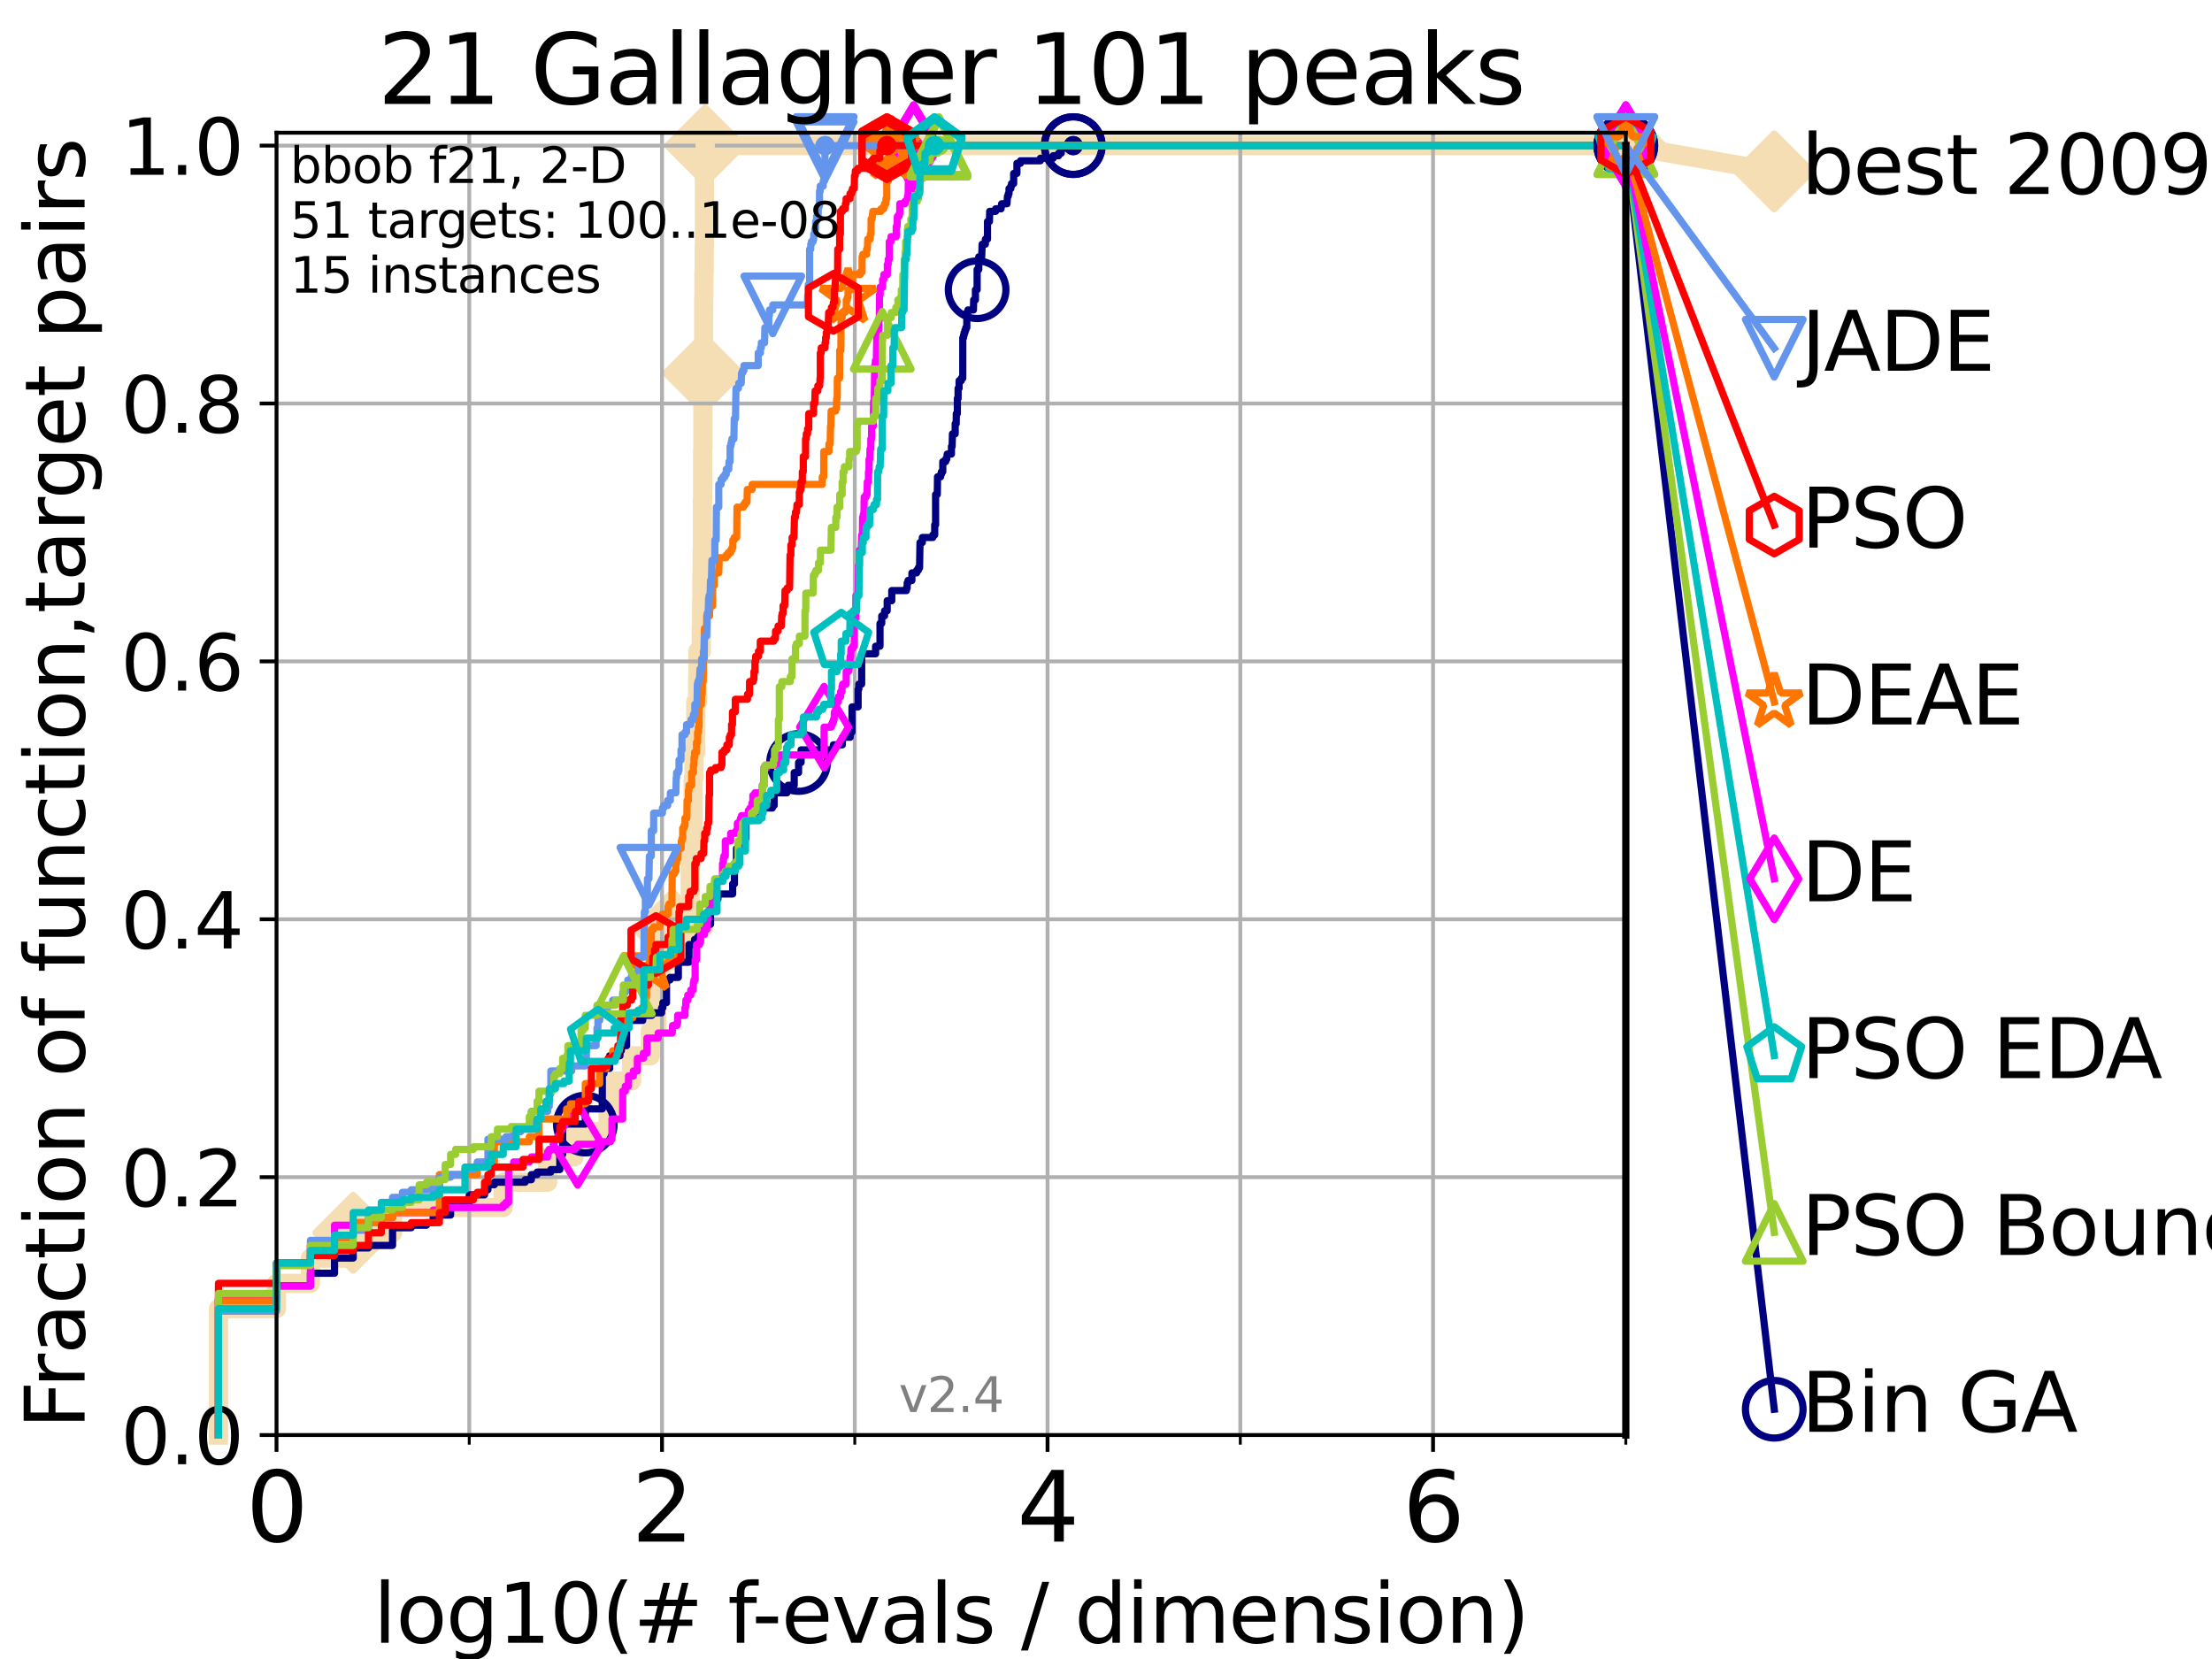 <?xml version="1.0" encoding="utf-8" standalone="no"?>
<!DOCTYPE svg PUBLIC "-//W3C//DTD SVG 1.1//EN"
  "http://www.w3.org/Graphics/SVG/1.1/DTD/svg11.dtd">
<svg height="345.6pt" version="1.1" viewBox="0 0 460.8 345.6" width="460.8pt" xmlns="http://www.w3.org/2000/svg" xmlns:xlink="http://www.w3.org/1999/xlink">
 <defs>
  <style type="text/css">*{stroke-linecap:butt;stroke-linejoin:round;}</style>
 </defs>
 <g id="figure_1">
  <g id="patch_1">
   <path d="M 0 345.6 
L 460.8 345.6 
L 460.8 0 
L 0 0 
z
" style="fill:#ffffff;"/>
  </g>
  <g id="axes_1">
   <g id="patch_2">
    <path d="M 57.6 298.944 
L 338.688 298.944 
L 338.688 27.648 
L 57.6 27.648 
z
" style="fill:#ffffff;"/>
   </g>
   <g id="line2d_1">
    <path d="M 45.512 298.944 
L 45.512 272.61 
L 57.6 272.61 
L 57.6 267.343 
L 64.671 267.343 
L 64.671 262.076 
L 73.579 262.076 
L 73.579 256.809 
L 81.776 256.809 
L 81.776 251.542 
L 104.826 251.542 
L 104.826 246.275 
L 114.08 246.275 
L 114.08 241.009 
L 119.603 241.009 
L 119.603 235.742 
L 126.674 235.742 
L 126.674 230.475 
L 127.954 230.475 
L 127.954 225.208 
L 131.566 225.208 
L 131.566 219.941 
L 135.482 219.941 
L 135.482 214.674 
L 136.832 214.674 
L 136.832 204.141 
L 137.647 204.141 
L 137.647 198.874 
L 140.119 198.874 
L 140.119 193.607 
L 143.528 193.607 
L 143.528 188.34 
L 143.779 188.34 
L 143.779 177.806 
L 144.391 177.806 
L 144.391 162.006 
L 144.57 162.006 
L 144.57 156.739 
L 144.924 156.739 
L 144.924 146.205 
L 145.327 146.205 
L 145.327 140.938 
L 145.384 140.938 
L 145.384 135.671 
L 146.107 135.671 
L 146.107 130.404 
L 146.162 130.404 
L 146.162 125.138 
L 146.216 125.138 
L 146.216 119.871 
L 146.27 119.871 
L 146.27 114.604 
L 146.324 114.604 
L 146.324 104.07 
L 146.378 104.07 
L 146.378 93.536 
L 146.431 93.536 
L 146.431 83.003 
L 146.485 83.003 
L 146.485 77.736 
L 146.538 77.736 
L 146.538 72.469 
L 146.591 72.469 
L 146.591 61.935 
L 146.644 61.935 
L 146.644 56.668 
L 146.697 56.668 
L 146.697 51.402 
L 146.749 51.402 
L 146.749 35.601 
L 146.906 35.601 
L 146.906 30.334 
L 338.688 30.334 
" style="fill:none;stroke:#f5deb3;stroke-linecap:square;stroke-width:4;"/>
   </g>
   <g id="line2d_2">
    <defs>
     <path d="M 0 7.778 
L 7.778 0 
L 0 -7.778 
L -7.778 0 
z
" id="m0cd7a6deb2" style="stroke:#f5deb3;stroke-linejoin:miter;stroke-width:1.5;"/>
    </defs>
    <g>
     <use style="fill:#f5deb3;stroke:#f5deb3;stroke-linejoin:miter;stroke-width:1.5;" x="73.579" xlink:href="#m0cd7a6deb2" y="256.809"/>
     <use style="fill:#f5deb3;stroke:#f5deb3;stroke-linejoin:miter;stroke-width:1.5;" x="140.119" xlink:href="#m0cd7a6deb2" y="193.607"/>
     <use style="fill:#f5deb3;stroke:#f5deb3;stroke-linejoin:miter;stroke-width:1.5;" x="146.485" xlink:href="#m0cd7a6deb2" y="77.736"/>
     <use style="fill:#f5deb3;stroke:#f5deb3;stroke-linejoin:miter;stroke-width:1.5;" x="146.906" xlink:href="#m0cd7a6deb2" y="30.334"/>
     <use style="fill:#f5deb3;stroke:#f5deb3;stroke-linejoin:miter;stroke-width:1.5;" x="146.906" xlink:href="#m0cd7a6deb2" y="30.334"/>
     <use style="fill:#f5deb3;stroke:#f5deb3;stroke-linejoin:miter;stroke-width:1.5;" x="338.688" xlink:href="#m0cd7a6deb2" y="30.334"/>
    </g>
   </g>
   <g id="line2d_3">
    <path style="fill:none;stroke:#f5deb3;stroke-linecap:square;stroke-width:4;"/>
    <g/>
   </g>
   <g id="line2d_4">
    <path d="M 338.688 30.334 
L 369.608 35.706 
" style="fill:none;stroke:#f5deb3;stroke-linecap:square;stroke-width:4;"/>
    <g>
     <use style="fill:#f5deb3;stroke:#f5deb3;stroke-linejoin:miter;stroke-width:1.5;" x="338.688" xlink:href="#m0cd7a6deb2" y="30.334"/>
     <use style="fill:#f5deb3;stroke:#f5deb3;stroke-linejoin:miter;stroke-width:1.5;" x="369.608" xlink:href="#m0cd7a6deb2" y="35.706"/>
    </g>
   </g>
   <g id="matplotlib.axis_1">
    <g id="xtick_1">
     <g id="line2d_5">
      <path clip-path="url(#p4c7c0e327c)" d="M 57.6 298.944 
L 57.6 27.648 
" style="fill:none;stroke:#b0b0b0;stroke-linecap:square;stroke-width:0.8;"/>
     </g>
     <g id="line2d_6">
      <defs>
       <path d="M 0 0 
L 0 3.5 
" id="m59c3d031e5" style="stroke:#000000;stroke-width:0.8;"/>
      </defs>
      <g>
       <use style="stroke:#000000;stroke-width:0.8;" x="57.6" xlink:href="#m59c3d031e5" y="298.944"/>
      </g>
     </g>
     <g id="text_1">
      <!-- 0 -->
      <g transform="translate(51.237 321.141)scale(0.2 -0.2)">
       <defs>
        <path d="M 2034 4250 
Q 1547 4250 1301 3770 
Q 1056 3291 1056 2328 
Q 1056 1369 1301 889 
Q 1547 409 2034 409 
Q 2525 409 2770 889 
Q 3016 1369 3016 2328 
Q 3016 3291 2770 3770 
Q 2525 4250 2034 4250 
z
M 2034 4750 
Q 2819 4750 3233 4129 
Q 3647 3509 3647 2328 
Q 3647 1150 3233 529 
Q 2819 -91 2034 -91 
Q 1250 -91 836 529 
Q 422 1150 422 2328 
Q 422 3509 836 4129 
Q 1250 4750 2034 4750 
z
" id="DejaVuSans-30" transform="scale(0.016)"/>
       </defs>
       <use xlink:href="#DejaVuSans-30"/>
      </g>
     </g>
    </g>
    <g id="xtick_2">
     <g id="line2d_7">
      <path clip-path="url(#p4c7c0e327c)" d="M 137.911 298.944 
L 137.911 27.648 
" style="fill:none;stroke:#b0b0b0;stroke-linecap:square;stroke-width:0.8;"/>
     </g>
     <g id="line2d_8">
      <g>
       <use style="stroke:#000000;stroke-width:0.8;" x="137.911" xlink:href="#m59c3d031e5" y="298.944"/>
      </g>
     </g>
     <g id="text_2">
      <!-- 2 -->
      <g transform="translate(131.548 321.141)scale(0.2 -0.2)">
       <defs>
        <path d="M 1228 531 
L 3431 531 
L 3431 0 
L 469 0 
L 469 531 
Q 828 903 1448 1529 
Q 2069 2156 2228 2338 
Q 2531 2678 2651 2914 
Q 2772 3150 2772 3378 
Q 2772 3750 2511 3984 
Q 2250 4219 1831 4219 
Q 1534 4219 1204 4116 
Q 875 4013 500 3803 
L 500 4441 
Q 881 4594 1212 4672 
Q 1544 4750 1819 4750 
Q 2544 4750 2975 4387 
Q 3406 4025 3406 3419 
Q 3406 3131 3298 2873 
Q 3191 2616 2906 2266 
Q 2828 2175 2409 1742 
Q 1991 1309 1228 531 
z
" id="DejaVuSans-32" transform="scale(0.016)"/>
       </defs>
       <use xlink:href="#DejaVuSans-32"/>
      </g>
     </g>
    </g>
    <g id="xtick_3">
     <g id="line2d_9">
      <path clip-path="url(#p4c7c0e327c)" d="M 218.222 298.944 
L 218.222 27.648 
" style="fill:none;stroke:#b0b0b0;stroke-linecap:square;stroke-width:0.8;"/>
     </g>
     <g id="line2d_10">
      <g>
       <use style="stroke:#000000;stroke-width:0.8;" x="218.222" xlink:href="#m59c3d031e5" y="298.944"/>
      </g>
     </g>
     <g id="text_3">
      <!-- 4 -->
      <g transform="translate(211.859 321.141)scale(0.2 -0.2)">
       <defs>
        <path d="M 2419 4116 
L 825 1625 
L 2419 1625 
L 2419 4116 
z
M 2253 4666 
L 3047 4666 
L 3047 1625 
L 3713 1625 
L 3713 1100 
L 3047 1100 
L 3047 0 
L 2419 0 
L 2419 1100 
L 313 1100 
L 313 1709 
L 2253 4666 
z
" id="DejaVuSans-34" transform="scale(0.016)"/>
       </defs>
       <use xlink:href="#DejaVuSans-34"/>
      </g>
     </g>
    </g>
    <g id="xtick_4">
     <g id="line2d_11">
      <path clip-path="url(#p4c7c0e327c)" d="M 298.533 298.944 
L 298.533 27.648 
" style="fill:none;stroke:#b0b0b0;stroke-linecap:square;stroke-width:0.8;"/>
     </g>
     <g id="line2d_12">
      <g>
       <use style="stroke:#000000;stroke-width:0.8;" x="298.533" xlink:href="#m59c3d031e5" y="298.944"/>
      </g>
     </g>
     <g id="text_4">
      <!-- 6 -->
      <g transform="translate(292.17 321.141)scale(0.2 -0.2)">
       <defs>
        <path d="M 2113 2584 
Q 1688 2584 1439 2293 
Q 1191 2003 1191 1497 
Q 1191 994 1439 701 
Q 1688 409 2113 409 
Q 2538 409 2786 701 
Q 3034 994 3034 1497 
Q 3034 2003 2786 2293 
Q 2538 2584 2113 2584 
z
M 3366 4563 
L 3366 3988 
Q 3128 4100 2886 4159 
Q 2644 4219 2406 4219 
Q 1781 4219 1451 3797 
Q 1122 3375 1075 2522 
Q 1259 2794 1537 2939 
Q 1816 3084 2150 3084 
Q 2853 3084 3261 2657 
Q 3669 2231 3669 1497 
Q 3669 778 3244 343 
Q 2819 -91 2113 -91 
Q 1303 -91 875 529 
Q 447 1150 447 2328 
Q 447 3434 972 4092 
Q 1497 4750 2381 4750 
Q 2619 4750 2861 4703 
Q 3103 4656 3366 4563 
z
" id="DejaVuSans-36" transform="scale(0.016)"/>
       </defs>
       <use xlink:href="#DejaVuSans-36"/>
      </g>
     </g>
    </g>
    <g id="xtick_5">
     <g id="line2d_13">
      <path clip-path="url(#p4c7c0e327c)" d="M 97.755 298.944 
L 97.755 27.648 
" style="fill:none;stroke:#b0b0b0;stroke-linecap:square;stroke-width:0.8;"/>
     </g>
     <g id="line2d_14">
      <defs>
       <path d="M 0 0 
L 0 2 
" id="m27c0ff68a7" style="stroke:#000000;stroke-width:0.6;"/>
      </defs>
      <g>
       <use style="stroke:#000000;stroke-width:0.6;" x="97.755" xlink:href="#m27c0ff68a7" y="298.944"/>
      </g>
     </g>
    </g>
    <g id="xtick_6">
     <g id="line2d_15">
      <path clip-path="url(#p4c7c0e327c)" d="M 178.066 298.944 
L 178.066 27.648 
" style="fill:none;stroke:#b0b0b0;stroke-linecap:square;stroke-width:0.8;"/>
     </g>
     <g id="line2d_16">
      <g>
       <use style="stroke:#000000;stroke-width:0.6;" x="178.066" xlink:href="#m27c0ff68a7" y="298.944"/>
      </g>
     </g>
    </g>
    <g id="xtick_7">
     <g id="line2d_17">
      <path clip-path="url(#p4c7c0e327c)" d="M 258.377 298.944 
L 258.377 27.648 
" style="fill:none;stroke:#b0b0b0;stroke-linecap:square;stroke-width:0.8;"/>
     </g>
     <g id="line2d_18">
      <g>
       <use style="stroke:#000000;stroke-width:0.6;" x="258.377" xlink:href="#m27c0ff68a7" y="298.944"/>
      </g>
     </g>
    </g>
    <g id="xtick_8">
     <g id="line2d_19">
      <path clip-path="url(#p4c7c0e327c)" d="M 338.688 298.944 
L 338.688 27.648 
" style="fill:none;stroke:#b0b0b0;stroke-linecap:square;stroke-width:0.8;"/>
     </g>
     <g id="line2d_20">
      <g>
       <use style="stroke:#000000;stroke-width:0.6;" x="338.688" xlink:href="#m27c0ff68a7" y="298.944"/>
      </g>
     </g>
    </g>
    <g id="text_5">
     <!-- log10(# f-evals / dimension) -->
     <g transform="translate(77.764 342.218)scale(0.17 -0.17)">
      <defs>
       <path d="M 603 4863 
L 1178 4863 
L 1178 0 
L 603 0 
L 603 4863 
z
" id="DejaVuSans-6c" transform="scale(0.016)"/>
       <path d="M 1959 3097 
Q 1497 3097 1228 2736 
Q 959 2375 959 1747 
Q 959 1119 1226 758 
Q 1494 397 1959 397 
Q 2419 397 2687 759 
Q 2956 1122 2956 1747 
Q 2956 2369 2687 2733 
Q 2419 3097 1959 3097 
z
M 1959 3584 
Q 2709 3584 3137 3096 
Q 3566 2609 3566 1747 
Q 3566 888 3137 398 
Q 2709 -91 1959 -91 
Q 1206 -91 779 398 
Q 353 888 353 1747 
Q 353 2609 779 3096 
Q 1206 3584 1959 3584 
z
" id="DejaVuSans-6f" transform="scale(0.016)"/>
       <path d="M 2906 1791 
Q 2906 2416 2648 2759 
Q 2391 3103 1925 3103 
Q 1463 3103 1205 2759 
Q 947 2416 947 1791 
Q 947 1169 1205 825 
Q 1463 481 1925 481 
Q 2391 481 2648 825 
Q 2906 1169 2906 1791 
z
M 3481 434 
Q 3481 -459 3084 -895 
Q 2688 -1331 1869 -1331 
Q 1566 -1331 1297 -1286 
Q 1028 -1241 775 -1147 
L 775 -588 
Q 1028 -725 1275 -790 
Q 1522 -856 1778 -856 
Q 2344 -856 2625 -561 
Q 2906 -266 2906 331 
L 2906 616 
Q 2728 306 2450 153 
Q 2172 0 1784 0 
Q 1141 0 747 490 
Q 353 981 353 1791 
Q 353 2603 747 3093 
Q 1141 3584 1784 3584 
Q 2172 3584 2450 3431 
Q 2728 3278 2906 2969 
L 2906 3500 
L 3481 3500 
L 3481 434 
z
" id="DejaVuSans-67" transform="scale(0.016)"/>
       <path d="M 794 531 
L 1825 531 
L 1825 4091 
L 703 3866 
L 703 4441 
L 1819 4666 
L 2450 4666 
L 2450 531 
L 3481 531 
L 3481 0 
L 794 0 
L 794 531 
z
" id="DejaVuSans-31" transform="scale(0.016)"/>
       <path d="M 1984 4856 
Q 1566 4138 1362 3434 
Q 1159 2731 1159 2009 
Q 1159 1288 1364 580 
Q 1569 -128 1984 -844 
L 1484 -844 
Q 1016 -109 783 600 
Q 550 1309 550 2009 
Q 550 2706 781 3412 
Q 1013 4119 1484 4856 
L 1984 4856 
z
" id="DejaVuSans-28" transform="scale(0.016)"/>
       <path d="M 3272 2816 
L 2363 2816 
L 2100 1772 
L 3016 1772 
L 3272 2816 
z
M 2803 4594 
L 2478 3297 
L 3391 3297 
L 3719 4594 
L 4219 4594 
L 3897 3297 
L 4872 3297 
L 4872 2816 
L 3775 2816 
L 3519 1772 
L 4513 1772 
L 4513 1294 
L 3397 1294 
L 3072 0 
L 2572 0 
L 2894 1294 
L 1978 1294 
L 1656 0 
L 1153 0 
L 1478 1294 
L 494 1294 
L 494 1772 
L 1594 1772 
L 1856 2816 
L 850 2816 
L 850 3297 
L 1978 3297 
L 2297 4594 
L 2803 4594 
z
" id="DejaVuSans-23" transform="scale(0.016)"/>
       <path id="DejaVuSans-20" transform="scale(0.016)"/>
       <path d="M 2375 4863 
L 2375 4384 
L 1825 4384 
Q 1516 4384 1395 4259 
Q 1275 4134 1275 3809 
L 1275 3500 
L 2222 3500 
L 2222 3053 
L 1275 3053 
L 1275 0 
L 697 0 
L 697 3053 
L 147 3053 
L 147 3500 
L 697 3500 
L 697 3744 
Q 697 4328 969 4595 
Q 1241 4863 1831 4863 
L 2375 4863 
z
" id="DejaVuSans-66" transform="scale(0.016)"/>
       <path d="M 313 2009 
L 1997 2009 
L 1997 1497 
L 313 1497 
L 313 2009 
z
" id="DejaVuSans-2d" transform="scale(0.016)"/>
       <path d="M 3597 1894 
L 3597 1613 
L 953 1613 
Q 991 1019 1311 708 
Q 1631 397 2203 397 
Q 2534 397 2845 478 
Q 3156 559 3463 722 
L 3463 178 
Q 3153 47 2828 -22 
Q 2503 -91 2169 -91 
Q 1331 -91 842 396 
Q 353 884 353 1716 
Q 353 2575 817 3079 
Q 1281 3584 2069 3584 
Q 2775 3584 3186 3129 
Q 3597 2675 3597 1894 
z
M 3022 2063 
Q 3016 2534 2758 2815 
Q 2500 3097 2075 3097 
Q 1594 3097 1305 2825 
Q 1016 2553 972 2059 
L 3022 2063 
z
" id="DejaVuSans-65" transform="scale(0.016)"/>
       <path d="M 191 3500 
L 800 3500 
L 1894 563 
L 2988 3500 
L 3597 3500 
L 2284 0 
L 1503 0 
L 191 3500 
z
" id="DejaVuSans-76" transform="scale(0.016)"/>
       <path d="M 2194 1759 
Q 1497 1759 1228 1600 
Q 959 1441 959 1056 
Q 959 750 1161 570 
Q 1363 391 1709 391 
Q 2188 391 2477 730 
Q 2766 1069 2766 1631 
L 2766 1759 
L 2194 1759 
z
M 3341 1997 
L 3341 0 
L 2766 0 
L 2766 531 
Q 2569 213 2275 61 
Q 1981 -91 1556 -91 
Q 1019 -91 701 211 
Q 384 513 384 1019 
Q 384 1609 779 1909 
Q 1175 2209 1959 2209 
L 2766 2209 
L 2766 2266 
Q 2766 2663 2505 2880 
Q 2244 3097 1772 3097 
Q 1472 3097 1187 3025 
Q 903 2953 641 2809 
L 641 3341 
Q 956 3463 1253 3523 
Q 1550 3584 1831 3584 
Q 2591 3584 2966 3190 
Q 3341 2797 3341 1997 
z
" id="DejaVuSans-61" transform="scale(0.016)"/>
       <path d="M 2834 3397 
L 2834 2853 
Q 2591 2978 2328 3040 
Q 2066 3103 1784 3103 
Q 1356 3103 1142 2972 
Q 928 2841 928 2578 
Q 928 2378 1081 2264 
Q 1234 2150 1697 2047 
L 1894 2003 
Q 2506 1872 2764 1633 
Q 3022 1394 3022 966 
Q 3022 478 2636 193 
Q 2250 -91 1575 -91 
Q 1294 -91 989 -36 
Q 684 19 347 128 
L 347 722 
Q 666 556 975 473 
Q 1284 391 1588 391 
Q 1994 391 2212 530 
Q 2431 669 2431 922 
Q 2431 1156 2273 1281 
Q 2116 1406 1581 1522 
L 1381 1569 
Q 847 1681 609 1914 
Q 372 2147 372 2553 
Q 372 3047 722 3315 
Q 1072 3584 1716 3584 
Q 2034 3584 2315 3537 
Q 2597 3491 2834 3397 
z
" id="DejaVuSans-73" transform="scale(0.016)"/>
       <path d="M 1625 4666 
L 2156 4666 
L 531 -594 
L 0 -594 
L 1625 4666 
z
" id="DejaVuSans-2f" transform="scale(0.016)"/>
       <path d="M 2906 2969 
L 2906 4863 
L 3481 4863 
L 3481 0 
L 2906 0 
L 2906 525 
Q 2725 213 2448 61 
Q 2172 -91 1784 -91 
Q 1150 -91 751 415 
Q 353 922 353 1747 
Q 353 2572 751 3078 
Q 1150 3584 1784 3584 
Q 2172 3584 2448 3432 
Q 2725 3281 2906 2969 
z
M 947 1747 
Q 947 1113 1208 752 
Q 1469 391 1925 391 
Q 2381 391 2643 752 
Q 2906 1113 2906 1747 
Q 2906 2381 2643 2742 
Q 2381 3103 1925 3103 
Q 1469 3103 1208 2742 
Q 947 2381 947 1747 
z
" id="DejaVuSans-64" transform="scale(0.016)"/>
       <path d="M 603 3500 
L 1178 3500 
L 1178 0 
L 603 0 
L 603 3500 
z
M 603 4863 
L 1178 4863 
L 1178 4134 
L 603 4134 
L 603 4863 
z
" id="DejaVuSans-69" transform="scale(0.016)"/>
       <path d="M 3328 2828 
Q 3544 3216 3844 3400 
Q 4144 3584 4550 3584 
Q 5097 3584 5394 3201 
Q 5691 2819 5691 2113 
L 5691 0 
L 5113 0 
L 5113 2094 
Q 5113 2597 4934 2840 
Q 4756 3084 4391 3084 
Q 3944 3084 3684 2787 
Q 3425 2491 3425 1978 
L 3425 0 
L 2847 0 
L 2847 2094 
Q 2847 2600 2669 2842 
Q 2491 3084 2119 3084 
Q 1678 3084 1418 2786 
Q 1159 2488 1159 1978 
L 1159 0 
L 581 0 
L 581 3500 
L 1159 3500 
L 1159 2956 
Q 1356 3278 1631 3431 
Q 1906 3584 2284 3584 
Q 2666 3584 2933 3390 
Q 3200 3197 3328 2828 
z
" id="DejaVuSans-6d" transform="scale(0.016)"/>
       <path d="M 3513 2113 
L 3513 0 
L 2938 0 
L 2938 2094 
Q 2938 2591 2744 2837 
Q 2550 3084 2163 3084 
Q 1697 3084 1428 2787 
Q 1159 2491 1159 1978 
L 1159 0 
L 581 0 
L 581 3500 
L 1159 3500 
L 1159 2956 
Q 1366 3272 1645 3428 
Q 1925 3584 2291 3584 
Q 2894 3584 3203 3211 
Q 3513 2838 3513 2113 
z
" id="DejaVuSans-6e" transform="scale(0.016)"/>
       <path d="M 513 4856 
L 1013 4856 
Q 1481 4119 1714 3412 
Q 1947 2706 1947 2009 
Q 1947 1309 1714 600 
Q 1481 -109 1013 -844 
L 513 -844 
Q 928 -128 1133 580 
Q 1338 1288 1338 2009 
Q 1338 2731 1133 3434 
Q 928 4138 513 4856 
z
" id="DejaVuSans-29" transform="scale(0.016)"/>
      </defs>
      <use xlink:href="#DejaVuSans-6c"/>
      <use x="27.783" xlink:href="#DejaVuSans-6f"/>
      <use x="88.965" xlink:href="#DejaVuSans-67"/>
      <use x="152.441" xlink:href="#DejaVuSans-31"/>
      <use x="216.064" xlink:href="#DejaVuSans-30"/>
      <use x="279.688" xlink:href="#DejaVuSans-28"/>
      <use x="318.701" xlink:href="#DejaVuSans-23"/>
      <use x="402.49" xlink:href="#DejaVuSans-20"/>
      <use x="434.277" xlink:href="#DejaVuSans-66"/>
      <use x="463.982" xlink:href="#DejaVuSans-2d"/>
      <use x="500.066" xlink:href="#DejaVuSans-65"/>
      <use x="561.59" xlink:href="#DejaVuSans-76"/>
      <use x="620.77" xlink:href="#DejaVuSans-61"/>
      <use x="682.049" xlink:href="#DejaVuSans-6c"/>
      <use x="709.832" xlink:href="#DejaVuSans-73"/>
      <use x="761.932" xlink:href="#DejaVuSans-20"/>
      <use x="793.719" xlink:href="#DejaVuSans-2f"/>
      <use x="827.41" xlink:href="#DejaVuSans-20"/>
      <use x="859.197" xlink:href="#DejaVuSans-64"/>
      <use x="922.674" xlink:href="#DejaVuSans-69"/>
      <use x="950.457" xlink:href="#DejaVuSans-6d"/>
      <use x="1047.869" xlink:href="#DejaVuSans-65"/>
      <use x="1109.393" xlink:href="#DejaVuSans-6e"/>
      <use x="1172.771" xlink:href="#DejaVuSans-73"/>
      <use x="1224.871" xlink:href="#DejaVuSans-69"/>
      <use x="1252.654" xlink:href="#DejaVuSans-6f"/>
      <use x="1313.836" xlink:href="#DejaVuSans-6e"/>
      <use x="1377.215" xlink:href="#DejaVuSans-29"/>
     </g>
    </g>
   </g>
   <g id="matplotlib.axis_2">
    <g id="ytick_1">
     <g id="line2d_21">
      <path clip-path="url(#p4c7c0e327c)" d="M 57.6 298.944 
L 338.688 298.944 
" style="fill:none;stroke:#b0b0b0;stroke-linecap:square;stroke-width:0.8;"/>
     </g>
     <g id="line2d_22">
      <defs>
       <path d="M 0 0 
L -3.5 0 
" id="mbb07f2dcda" style="stroke:#000000;stroke-width:0.8;"/>
      </defs>
      <g>
       <use style="stroke:#000000;stroke-width:0.8;" x="57.6" xlink:href="#mbb07f2dcda" y="298.944"/>
      </g>
     </g>
     <g id="text_6">
      <!-- 0.0 -->
      <g transform="translate(25.155 305.023)scale(0.16 -0.16)">
       <defs>
        <path d="M 684 794 
L 1344 794 
L 1344 0 
L 684 0 
L 684 794 
z
" id="DejaVuSans-2e" transform="scale(0.016)"/>
       </defs>
       <use xlink:href="#DejaVuSans-30"/>
       <use x="63.623" xlink:href="#DejaVuSans-2e"/>
       <use x="95.41" xlink:href="#DejaVuSans-30"/>
      </g>
     </g>
    </g>
    <g id="ytick_2">
     <g id="line2d_23">
      <path clip-path="url(#p4c7c0e327c)" d="M 57.6 245.222 
L 338.688 245.222 
" style="fill:none;stroke:#b0b0b0;stroke-linecap:square;stroke-width:0.8;"/>
     </g>
     <g id="line2d_24">
      <g>
       <use style="stroke:#000000;stroke-width:0.8;" x="57.6" xlink:href="#mbb07f2dcda" y="245.222"/>
      </g>
     </g>
     <g id="text_7">
      <!-- 0.2 -->
      <g transform="translate(25.155 251.301)scale(0.16 -0.16)">
       <use xlink:href="#DejaVuSans-30"/>
       <use x="63.623" xlink:href="#DejaVuSans-2e"/>
       <use x="95.41" xlink:href="#DejaVuSans-32"/>
      </g>
     </g>
    </g>
    <g id="ytick_3">
     <g id="line2d_25">
      <path clip-path="url(#p4c7c0e327c)" d="M 57.6 191.5 
L 338.688 191.5 
" style="fill:none;stroke:#b0b0b0;stroke-linecap:square;stroke-width:0.8;"/>
     </g>
     <g id="line2d_26">
      <g>
       <use style="stroke:#000000;stroke-width:0.8;" x="57.6" xlink:href="#mbb07f2dcda" y="191.5"/>
      </g>
     </g>
     <g id="text_8">
      <!-- 0.4 -->
      <g transform="translate(25.155 197.579)scale(0.16 -0.16)">
       <use xlink:href="#DejaVuSans-30"/>
       <use x="63.623" xlink:href="#DejaVuSans-2e"/>
       <use x="95.41" xlink:href="#DejaVuSans-34"/>
      </g>
     </g>
    </g>
    <g id="ytick_4">
     <g id="line2d_27">
      <path clip-path="url(#p4c7c0e327c)" d="M 57.6 137.778 
L 338.688 137.778 
" style="fill:none;stroke:#b0b0b0;stroke-linecap:square;stroke-width:0.8;"/>
     </g>
     <g id="line2d_28">
      <g>
       <use style="stroke:#000000;stroke-width:0.8;" x="57.6" xlink:href="#mbb07f2dcda" y="137.778"/>
      </g>
     </g>
     <g id="text_9">
      <!-- 0.6 -->
      <g transform="translate(25.155 143.857)scale(0.16 -0.16)">
       <use xlink:href="#DejaVuSans-30"/>
       <use x="63.623" xlink:href="#DejaVuSans-2e"/>
       <use x="95.41" xlink:href="#DejaVuSans-36"/>
      </g>
     </g>
    </g>
    <g id="ytick_5">
     <g id="line2d_29">
      <path clip-path="url(#p4c7c0e327c)" d="M 57.6 84.056 
L 338.688 84.056 
" style="fill:none;stroke:#b0b0b0;stroke-linecap:square;stroke-width:0.8;"/>
     </g>
     <g id="line2d_30">
      <g>
       <use style="stroke:#000000;stroke-width:0.8;" x="57.6" xlink:href="#mbb07f2dcda" y="84.056"/>
      </g>
     </g>
     <g id="text_10">
      <!-- 0.8 -->
      <g transform="translate(25.155 90.135)scale(0.16 -0.16)">
       <defs>
        <path d="M 2034 2216 
Q 1584 2216 1326 1975 
Q 1069 1734 1069 1313 
Q 1069 891 1326 650 
Q 1584 409 2034 409 
Q 2484 409 2743 651 
Q 3003 894 3003 1313 
Q 3003 1734 2745 1975 
Q 2488 2216 2034 2216 
z
M 1403 2484 
Q 997 2584 770 2862 
Q 544 3141 544 3541 
Q 544 4100 942 4425 
Q 1341 4750 2034 4750 
Q 2731 4750 3128 4425 
Q 3525 4100 3525 3541 
Q 3525 3141 3298 2862 
Q 3072 2584 2669 2484 
Q 3125 2378 3379 2068 
Q 3634 1759 3634 1313 
Q 3634 634 3220 271 
Q 2806 -91 2034 -91 
Q 1263 -91 848 271 
Q 434 634 434 1313 
Q 434 1759 690 2068 
Q 947 2378 1403 2484 
z
M 1172 3481 
Q 1172 3119 1398 2916 
Q 1625 2713 2034 2713 
Q 2441 2713 2670 2916 
Q 2900 3119 2900 3481 
Q 2900 3844 2670 4047 
Q 2441 4250 2034 4250 
Q 1625 4250 1398 4047 
Q 1172 3844 1172 3481 
z
" id="DejaVuSans-38" transform="scale(0.016)"/>
       </defs>
       <use xlink:href="#DejaVuSans-30"/>
       <use x="63.623" xlink:href="#DejaVuSans-2e"/>
       <use x="95.41" xlink:href="#DejaVuSans-38"/>
      </g>
     </g>
    </g>
    <g id="ytick_6">
     <g id="line2d_31">
      <path clip-path="url(#p4c7c0e327c)" d="M 57.6 30.334 
L 338.688 30.334 
" style="fill:none;stroke:#b0b0b0;stroke-linecap:square;stroke-width:0.8;"/>
     </g>
     <g id="line2d_32">
      <g>
       <use style="stroke:#000000;stroke-width:0.8;" x="57.6" xlink:href="#mbb07f2dcda" y="30.334"/>
      </g>
     </g>
     <g id="text_11">
      <!-- 1.0 -->
      <g transform="translate(25.155 36.413)scale(0.16 -0.16)">
       <use xlink:href="#DejaVuSans-31"/>
       <use x="63.623" xlink:href="#DejaVuSans-2e"/>
       <use x="95.41" xlink:href="#DejaVuSans-30"/>
      </g>
     </g>
    </g>
    <g id="text_12">
     <!-- Fraction of function,target pairs -->
     <g transform="translate(17.62 297.681)rotate(-90)scale(0.17 -0.17)">
      <defs>
       <path d="M 628 4666 
L 3309 4666 
L 3309 4134 
L 1259 4134 
L 1259 2759 
L 3109 2759 
L 3109 2228 
L 1259 2228 
L 1259 0 
L 628 0 
L 628 4666 
z
" id="DejaVuSans-46" transform="scale(0.016)"/>
       <path d="M 2631 2963 
Q 2534 3019 2420 3045 
Q 2306 3072 2169 3072 
Q 1681 3072 1420 2755 
Q 1159 2438 1159 1844 
L 1159 0 
L 581 0 
L 581 3500 
L 1159 3500 
L 1159 2956 
Q 1341 3275 1631 3429 
Q 1922 3584 2338 3584 
Q 2397 3584 2469 3576 
Q 2541 3569 2628 3553 
L 2631 2963 
z
" id="DejaVuSans-72" transform="scale(0.016)"/>
       <path d="M 3122 3366 
L 3122 2828 
Q 2878 2963 2633 3030 
Q 2388 3097 2138 3097 
Q 1578 3097 1268 2742 
Q 959 2388 959 1747 
Q 959 1106 1268 751 
Q 1578 397 2138 397 
Q 2388 397 2633 464 
Q 2878 531 3122 666 
L 3122 134 
Q 2881 22 2623 -34 
Q 2366 -91 2075 -91 
Q 1284 -91 818 406 
Q 353 903 353 1747 
Q 353 2603 823 3093 
Q 1294 3584 2113 3584 
Q 2378 3584 2631 3529 
Q 2884 3475 3122 3366 
z
" id="DejaVuSans-63" transform="scale(0.016)"/>
       <path d="M 1172 4494 
L 1172 3500 
L 2356 3500 
L 2356 3053 
L 1172 3053 
L 1172 1153 
Q 1172 725 1289 603 
Q 1406 481 1766 481 
L 2356 481 
L 2356 0 
L 1766 0 
Q 1100 0 847 248 
Q 594 497 594 1153 
L 594 3053 
L 172 3053 
L 172 3500 
L 594 3500 
L 594 4494 
L 1172 4494 
z
" id="DejaVuSans-74" transform="scale(0.016)"/>
       <path d="M 544 1381 
L 544 3500 
L 1119 3500 
L 1119 1403 
Q 1119 906 1312 657 
Q 1506 409 1894 409 
Q 2359 409 2629 706 
Q 2900 1003 2900 1516 
L 2900 3500 
L 3475 3500 
L 3475 0 
L 2900 0 
L 2900 538 
Q 2691 219 2414 64 
Q 2138 -91 1772 -91 
Q 1169 -91 856 284 
Q 544 659 544 1381 
z
M 1991 3584 
L 1991 3584 
z
" id="DejaVuSans-75" transform="scale(0.016)"/>
       <path d="M 750 794 
L 1409 794 
L 1409 256 
L 897 -744 
L 494 -744 
L 750 256 
L 750 794 
z
" id="DejaVuSans-2c" transform="scale(0.016)"/>
       <path d="M 1159 525 
L 1159 -1331 
L 581 -1331 
L 581 3500 
L 1159 3500 
L 1159 2969 
Q 1341 3281 1617 3432 
Q 1894 3584 2278 3584 
Q 2916 3584 3314 3078 
Q 3713 2572 3713 1747 
Q 3713 922 3314 415 
Q 2916 -91 2278 -91 
Q 1894 -91 1617 61 
Q 1341 213 1159 525 
z
M 3116 1747 
Q 3116 2381 2855 2742 
Q 2594 3103 2138 3103 
Q 1681 3103 1420 2742 
Q 1159 2381 1159 1747 
Q 1159 1113 1420 752 
Q 1681 391 2138 391 
Q 2594 391 2855 752 
Q 3116 1113 3116 1747 
z
" id="DejaVuSans-70" transform="scale(0.016)"/>
      </defs>
      <use xlink:href="#DejaVuSans-46"/>
      <use x="50.27" xlink:href="#DejaVuSans-72"/>
      <use x="91.383" xlink:href="#DejaVuSans-61"/>
      <use x="152.662" xlink:href="#DejaVuSans-63"/>
      <use x="207.643" xlink:href="#DejaVuSans-74"/>
      <use x="246.852" xlink:href="#DejaVuSans-69"/>
      <use x="274.635" xlink:href="#DejaVuSans-6f"/>
      <use x="335.816" xlink:href="#DejaVuSans-6e"/>
      <use x="399.195" xlink:href="#DejaVuSans-20"/>
      <use x="430.982" xlink:href="#DejaVuSans-6f"/>
      <use x="492.164" xlink:href="#DejaVuSans-66"/>
      <use x="527.369" xlink:href="#DejaVuSans-20"/>
      <use x="559.156" xlink:href="#DejaVuSans-66"/>
      <use x="594.361" xlink:href="#DejaVuSans-75"/>
      <use x="657.74" xlink:href="#DejaVuSans-6e"/>
      <use x="721.119" xlink:href="#DejaVuSans-63"/>
      <use x="776.1" xlink:href="#DejaVuSans-74"/>
      <use x="815.309" xlink:href="#DejaVuSans-69"/>
      <use x="843.092" xlink:href="#DejaVuSans-6f"/>
      <use x="904.273" xlink:href="#DejaVuSans-6e"/>
      <use x="967.652" xlink:href="#DejaVuSans-2c"/>
      <use x="999.439" xlink:href="#DejaVuSans-74"/>
      <use x="1038.648" xlink:href="#DejaVuSans-61"/>
      <use x="1099.928" xlink:href="#DejaVuSans-72"/>
      <use x="1139.291" xlink:href="#DejaVuSans-67"/>
      <use x="1202.768" xlink:href="#DejaVuSans-65"/>
      <use x="1264.291" xlink:href="#DejaVuSans-74"/>
      <use x="1303.5" xlink:href="#DejaVuSans-20"/>
      <use x="1335.287" xlink:href="#DejaVuSans-70"/>
      <use x="1398.764" xlink:href="#DejaVuSans-61"/>
      <use x="1460.043" xlink:href="#DejaVuSans-69"/>
      <use x="1487.826" xlink:href="#DejaVuSans-72"/>
      <use x="1528.939" xlink:href="#DejaVuSans-73"/>
     </g>
    </g>
   </g>
   <g id="line2d_33">
    <defs>
     <path d="M 0 1.5 
C 0.398 1.5 0.779 1.342 1.061 1.061 
C 1.342 0.779 1.5 0.398 1.5 0 
C 1.5 -0.398 1.342 -0.779 1.061 -1.061 
C 0.779 -1.342 0.398 -1.5 0 -1.5 
C -0.398 -1.5 -0.779 -1.342 -1.061 -1.061 
C -1.342 -0.779 -1.5 -0.398 -1.5 0 
C -1.5 0.398 -1.342 0.779 -1.061 1.061 
C -0.779 1.342 -0.398 1.5 0 1.5 
z
" id="m74960b42e0" style="stroke:#f5deb3;"/>
    </defs>
    <g>
     <use style="fill:#f5deb3;stroke:#f5deb3;" x="146.906" xlink:href="#m74960b42e0" y="30.334"/>
     <use style="fill:#f5deb3;stroke:#f5deb3;" x="146.906" xlink:href="#m74960b42e0" y="30.334"/>
    </g>
   </g>
   <g id="line2d_34">
    <defs>
     <path d="M 0 1.5 
C 0.398 1.5 0.779 1.342 1.061 1.061 
C 1.342 0.779 1.5 0.398 1.5 0 
C 1.5 -0.398 1.342 -0.779 1.061 -1.061 
C 0.779 -1.342 0.398 -1.5 0 -1.5 
C -0.398 -1.5 -0.779 -1.342 -1.061 -1.061 
C -1.342 -0.779 -1.5 -0.398 -1.5 0 
C -1.5 0.398 -1.342 0.779 -1.061 1.061 
C -0.779 1.342 -0.398 1.5 0 1.5 
z
" id="m98d4b0690b" style="stroke:#000080;"/>
    </defs>
    <g>
     <use style="fill:#000080;stroke:#000080;" x="223.578" xlink:href="#m98d4b0690b" y="30.334"/>
     <use style="fill:#000080;stroke:#000080;" x="223.578" xlink:href="#m98d4b0690b" y="30.334"/>
    </g>
   </g>
   <g id="line2d_35">
    <path d="M 45.512 298.944 
L 45.512 270.503 
L 57.6 270.503 
L 57.6 267.87 
L 64.671 267.87 
L 64.671 265.236 
L 69.688 265.236 
L 69.688 262.076 
L 73.579 262.076 
L 73.579 259.969 
L 76.759 259.969 
L 76.759 259.443 
L 81.776 259.443 
L 81.776 255.756 
L 85.667 255.756 
L 85.667 255.229 
L 88.847 255.229 
L 88.847 254.702 
L 90.243 254.702 
L 90.243 253.122 
L 93.864 253.122 
L 93.864 250.489 
L 97.755 250.489 
L 97.755 248.909 
L 100.935 248.909 
L 100.935 247.855 
L 101.647 247.855 
L 101.647 246.802 
L 102.989 246.802 
L 102.989 246.275 
L 109.402 246.275 
L 109.402 245.749 
L 110.694 245.749 
L 110.694 244.695 
L 111.897 244.695 
L 111.897 244.169 
L 114.751 244.169 
L 114.751 243.642 
L 116.621 243.642 
L 116.621 240.482 
L 117.203 240.482 
L 117.203 234.162 
L 121.931 234.162 
L 121.931 231.001 
L 125.471 231.001 
L 125.471 223.628 
L 125.823 223.628 
L 125.823 222.575 
L 127.003 222.575 
L 127.003 219.941 
L 129.147 219.941 
L 129.147 218.888 
L 129.433 218.888 
L 129.433 217.834 
L 130.532 217.834 
L 130.532 213.094 
L 130.927 213.094 
L 130.927 212.567 
L 133.91 212.567 
L 133.91 211.514 
L 135.78 211.514 
L 135.78 210.987 
L 137.823 210.987 
L 137.823 209.934 
L 138.084 209.934 
L 138.084 208.881 
L 138.845 208.881 
L 138.845 204.141 
L 139.573 204.141 
L 139.573 203.614 
L 141.307 203.614 
L 141.307 200.454 
L 143.528 200.454 
L 143.528 196.767 
L 144.689 196.767 
L 144.689 195.714 
L 145.327 195.714 
L 145.327 195.187 
L 145.777 195.187 
L 145.777 192.553 
L 148.015 192.553 
L 148.015 187.287 
L 149.557 187.287 
L 149.557 186.233 
L 152.625 186.233 
L 152.625 184.126 
L 152.996 184.126 
L 152.996 179.913 
L 153.431 179.913 
L 153.431 176.753 
L 154.098 176.753 
L 154.098 176.226 
L 154.641 176.226 
L 154.641 174.646 
L 155.393 174.646 
L 155.393 169.906 
L 156.267 169.906 
L 156.267 169.379 
L 158.195 169.379 
L 158.195 168.326 
L 160.891 168.326 
L 160.891 167.799 
L 161.261 167.799 
L 161.261 165.166 
L 163.926 165.166 
L 163.926 164.112 
L 164.18 164.112 
L 164.18 163.586 
L 165.447 163.586 
L 165.447 160.952 
L 166.358 160.952 
L 166.358 158.846 
L 166.879 158.846 
L 166.879 156.212 
L 173.486 156.212 
L 173.486 155.685 
L 173.61 155.685 
L 173.61 155.159 
L 175.466 155.159 
L 175.517 153.579 
L 177.117 153.579 
L 177.199 152.525 
L 177.49 152.525 
L 177.49 147.258 
L 178.759 147.258 
L 178.759 143.572 
L 178.909 143.572 
L 178.909 142.518 
L 179.497 142.518 
L 179.497 136.198 
L 182.405 136.198 
L 182.405 134.618 
L 183.319 134.618 
L 183.319 129.878 
L 183.683 129.878 
L 183.683 128.298 
L 184.273 128.298 
L 184.273 127.244 
L 184.815 127.244 
L 184.815 125.138 
L 185.771 125.138 
L 185.771 123.031 
L 188.818 123.031 
L 188.818 122.504 
L 188.978 122.504 
L 188.978 121.451 
L 189.163 121.451 
L 189.163 120.924 
L 189.966 120.924 
L 189.966 119.344 
L 190.951 119.344 
L 190.951 118.817 
L 191.297 118.817 
L 191.297 118.291 
L 191.561 118.291 
L 191.653 113.024 
L 192.135 113.024 
L 192.135 111.97 
L 194.319 111.97 
L 194.319 111.444 
L 194.72 111.444 
L 194.72 109.337 
L 194.903 109.337 
L 194.903 103.017 
L 195.255 103.017 
L 195.304 99.33 
L 195.941 99.33 
L 195.941 98.803 
L 196.121 98.803 
L 196.121 98.277 
L 196.398 98.277 
L 196.398 96.17 
L 196.997 96.17 
L 196.997 95.643 
L 197.225 95.643 
L 197.315 94.59 
L 198.203 94.59 
L 198.203 93.01 
L 198.345 93.01 
L 198.413 90.376 
L 198.982 90.376 
L 198.982 88.27 
L 199.196 88.27 
L 199.215 86.163 
L 199.436 86.163 
L 199.436 83.003 
L 199.587 83.003 
L 199.587 80.896 
L 199.796 80.896 
L 199.796 79.316 
L 200.247 79.316 
L 200.247 78.789 
L 200.562 78.789 
L 200.566 70.362 
L 200.719 70.362 
L 200.719 69.836 
L 200.847 69.836 
L 200.847 69.309 
L 201.014 69.309 
L 201.014 68.782 
L 201.193 68.782 
L 201.193 68.255 
L 201.403 68.255 
L 201.403 65.095 
L 201.639 65.095 
L 201.639 64.569 
L 202.785 64.569 
L 202.836 62.462 
L 203.205 62.462 
L 203.205 60.355 
L 203.552 60.355 
L 203.554 56.142 
L 203.896 56.142 
L 203.896 53.508 
L 204.512 53.508 
L 204.594 50.875 
L 205.27 50.875 
L 205.27 49.821 
L 205.715 49.821 
L 205.715 46.135 
L 206.122 46.135 
L 206.169 44.028 
L 207.405 44.028 
L 207.405 43.501 
L 208.544 43.501 
L 208.544 42.975 
L 208.66 42.975 
L 208.66 42.448 
L 209.775 42.448 
L 209.872 40.868 
L 210.047 40.868 
L 210.047 40.341 
L 210.195 40.341 
L 210.195 39.288 
L 210.569 39.288 
L 210.569 38.761 
L 210.72 38.761 
L 210.72 38.234 
L 211.166 38.234 
L 211.166 36.128 
L 211.844 36.128 
L 211.844 34.021 
L 212.58 34.021 
L 212.58 33.494 
L 216.726 33.494 
L 216.726 32.968 
L 219.4 32.968 
L 219.4 32.441 
L 220.53 32.441 
L 220.53 31.914 
L 221.065 31.914 
L 221.065 30.861 
L 223.578 30.861 
L 223.578 30.334 
L 338.688 30.334 
L 338.688 30.334 
" style="fill:none;stroke:#000080;stroke-linecap:square;stroke-width:1.5;"/>
   </g>
   <g id="line2d_36">
    <defs>
     <path d="M 0 6 
C 1.591 6 3.117 5.368 4.243 4.243 
C 5.368 3.117 6 1.591 6 0 
C 6 -1.591 5.368 -3.117 4.243 -4.243 
C 3.117 -5.368 1.591 -6 0 -6 
C -1.591 -6 -3.117 -5.368 -4.243 -4.243 
C -5.368 -3.117 -6 -1.591 -6 0 
C -6 1.591 -5.368 3.117 -4.243 4.243 
C -3.117 5.368 -1.591 6 0 6 
z
" id="m87d3e6791e" style="stroke:#000080;stroke-width:1.5;"/>
    </defs>
    <g>
     <use style="fill-opacity:0;stroke:#000080;stroke-width:1.5;" x="121.931" xlink:href="#m87d3e6791e" y="234.162"/>
     <use style="fill-opacity:0;stroke:#000080;stroke-width:1.5;" x="166.358" xlink:href="#m87d3e6791e" y="158.846"/>
     <use style="fill-opacity:0;stroke:#000080;stroke-width:1.5;" x="203.552" xlink:href="#m87d3e6791e" y="60.355"/>
     <use style="fill-opacity:0;stroke:#000080;stroke-width:1.5;" x="223.578" xlink:href="#m87d3e6791e" y="30.334"/>
     <use style="fill-opacity:0;stroke:#000080;stroke-width:1.5;" x="223.578" xlink:href="#m87d3e6791e" y="30.334"/>
     <use style="fill-opacity:0;stroke:#000080;stroke-width:1.5;" x="338.688" xlink:href="#m87d3e6791e" y="30.334"/>
    </g>
   </g>
   <g id="line2d_37">
    <path style="fill:none;stroke:#000080;stroke-linecap:square;stroke-width:1.5;"/>
    <g/>
   </g>
   <g id="line2d_38">
    <defs>
     <path d="M 0 1.5 
C 0.398 1.5 0.779 1.342 1.061 1.061 
C 1.342 0.779 1.5 0.398 1.5 0 
C 1.5 -0.398 1.342 -0.779 1.061 -1.061 
C 0.779 -1.342 0.398 -1.5 0 -1.5 
C -0.398 -1.5 -0.779 -1.342 -1.061 -1.061 
C -1.342 -0.779 -1.5 -0.398 -1.5 0 
C -1.5 0.398 -1.342 0.779 -1.061 1.061 
C -0.779 1.342 -0.398 1.5 0 1.5 
z
" id="m731e002b8f" style="stroke:#ff00ff;"/>
    </defs>
    <g>
     <use style="fill:#ff00ff;stroke:#ff00ff;" x="190.332" xlink:href="#m731e002b8f" y="30.334"/>
     <use style="fill:#ff00ff;stroke:#ff00ff;" x="190.332" xlink:href="#m731e002b8f" y="30.334"/>
    </g>
   </g>
   <g id="line2d_39">
    <path d="M 45.512 298.944 
L 45.512 270.503 
L 57.6 270.503 
L 57.6 267.87 
L 64.671 267.87 
L 64.671 259.443 
L 69.688 259.443 
L 69.688 255.229 
L 73.579 255.229 
L 73.579 254.702 
L 76.759 254.702 
L 76.759 254.176 
L 79.447 254.176 
L 79.447 253.649 
L 81.776 253.649 
L 81.776 252.596 
L 90.243 252.596 
L 90.243 252.069 
L 92.738 252.069 
L 92.738 251.542 
L 104.826 251.542 
L 104.826 251.016 
L 105.398 251.016 
L 105.398 250.489 
L 105.952 250.489 
L 105.952 243.115 
L 107.009 243.115 
L 107.009 242.062 
L 110.274 242.062 
L 110.274 241.535 
L 110.694 241.535 
L 110.694 241.009 
L 114.08 241.009 
L 114.08 239.955 
L 114.419 239.955 
L 114.419 239.428 
L 119.85 239.428 
L 119.85 238.902 
L 120.335 238.902 
L 120.335 238.375 
L 124.557 238.375 
L 124.557 237.848 
L 127.165 237.848 
L 127.165 237.322 
L 127.485 237.322 
L 127.485 233.108 
L 129.714 233.108 
L 129.714 227.315 
L 130.264 227.315 
L 130.264 226.261 
L 130.927 226.261 
L 130.927 224.155 
L 131.938 224.155 
L 131.938 223.101 
L 132.777 223.101 
L 132.777 220.468 
L 134.019 220.468 
L 134.019 219.414 
L 134.766 219.414 
L 134.766 216.254 
L 137.108 216.254 
L 137.108 215.201 
L 140.042 215.201 
L 140.119 213.621 
L 141.018 213.621 
L 141.018 213.094 
L 141.163 213.094 
L 141.163 211.514 
L 142.686 211.514 
L 142.686 209.934 
L 142.818 209.934 
L 142.884 208.354 
L 143.273 208.354 
L 143.273 207.301 
L 143.903 207.301 
L 143.903 206.247 
L 144.391 206.247 
L 144.451 204.667 
L 144.57 204.667 
L 144.57 204.141 
L 144.807 204.141 
L 144.807 199.927 
L 145.098 199.927 
L 145.098 196.767 
L 145.722 196.767 
L 145.722 196.24 
L 145.943 196.24 
L 145.943 194.66 
L 146.749 194.66 
L 146.749 193.607 
L 147.267 193.607 
L 147.267 191.5 
L 147.52 191.5 
L 147.52 189.92 
L 147.77 189.92 
L 147.77 189.393 
L 148.21 189.393 
L 148.21 186.76 
L 148.402 186.76 
L 148.402 186.233 
L 148.827 186.233 
L 148.873 183.6 
L 150.514 183.6 
L 150.514 179.913 
L 150.683 179.913 
L 150.683 178.86 
L 150.808 178.86 
L 150.808 178.333 
L 151.097 178.333 
L 151.097 175.173 
L 152.207 175.173 
L 152.207 173.593 
L 153.323 173.593 
L 153.323 173.066 
L 153.609 173.066 
L 153.609 171.486 
L 154.098 171.486 
L 154.098 170.959 
L 154.27 170.959 
L 154.27 170.433 
L 154.473 170.433 
L 154.473 169.906 
L 155.898 169.906 
L 155.898 168.853 
L 156.236 168.853 
L 156.236 168.326 
L 156.658 168.326 
L 156.658 167.272 
L 156.836 167.272 
L 156.836 165.692 
L 157.272 165.692 
L 157.272 165.166 
L 158.785 165.166 
L 158.785 163.586 
L 159.15 163.586 
L 159.15 159.899 
L 159.783 159.899 
L 159.783 159.372 
L 162.13 159.372 
L 162.13 158.319 
L 162.454 158.319 
L 162.454 157.265 
L 171.671 157.265 
L 171.671 151.472 
L 173.165 151.472 
L 173.165 150.945 
L 173.406 150.945 
L 173.406 150.419 
L 173.621 150.419 
L 173.621 149.892 
L 173.767 149.892 
L 173.823 148.312 
L 174.098 148.312 
L 174.098 147.258 
L 174.218 147.258 
L 174.218 146.205 
L 174.637 146.205 
L 174.637 145.152 
L 175.109 145.152 
L 175.109 144.098 
L 175.406 144.098 
L 175.406 143.045 
L 175.547 143.045 
L 175.547 142.518 
L 176.277 142.518 
L 176.277 139.885 
L 176.754 139.885 
L 176.754 139.358 
L 176.876 139.358 
L 176.876 138.831 
L 177.061 138.831 
L 177.089 136.725 
L 177.218 136.725 
L 177.272 135.145 
L 177.652 135.145 
L 177.652 134.618 
L 177.961 134.618 
L 177.988 128.824 
L 178.274 128.824 
L 178.3 124.084 
L 178.767 124.084 
L 178.851 117.764 
L 179.041 117.764 
L 179.041 114.604 
L 179.408 114.604 
L 179.505 111.444 
L 179.657 111.444 
L 179.697 107.757 
L 179.815 107.757 
L 179.815 107.23 
L 179.972 107.23 
L 180.027 103.543 
L 180.412 103.543 
L 180.412 103.017 
L 180.625 103.017 
L 180.677 100.383 
L 180.916 100.383 
L 180.916 98.277 
L 181.034 98.277 
L 181.041 95.643 
L 181.209 95.643 
L 181.231 93.536 
L 181.412 93.536 
L 181.412 91.43 
L 181.563 91.43 
L 181.563 88.796 
L 181.909 88.796 
L 181.993 83.529 
L 182.117 83.529 
L 182.214 76.156 
L 182.289 76.156 
L 182.371 75.102 
L 182.561 75.102 
L 182.662 69.309 
L 183 69.309 
L 183.105 66.675 
L 183.177 66.675 
L 183.209 61.409 
L 183.345 61.409 
L 183.345 59.829 
L 183.865 59.829 
L 183.865 58.248 
L 184.12 58.248 
L 184.12 57.195 
L 184.85 57.195 
L 184.85 55.088 
L 185.027 55.088 
L 185.027 54.035 
L 185.247 54.035 
L 185.247 50.348 
L 185.608 50.348 
L 185.608 49.295 
L 186.699 49.295 
L 186.699 47.188 
L 186.868 47.188 
L 186.936 45.081 
L 187.289 45.081 
L 187.289 44.555 
L 187.433 44.555 
L 187.443 42.448 
L 188.529 42.448 
L 188.529 41.921 
L 189.043 41.921 
L 189.043 40.868 
L 189.177 40.868 
L 189.283 34.548 
L 189.605 34.548 
L 189.605 34.021 
L 189.869 34.021 
L 189.869 32.441 
L 190.001 32.441 
L 190.001 30.861 
L 190.332 30.861 
L 190.332 30.334 
L 338.688 30.334 
L 338.688 30.334 
" style="fill:none;stroke:#ff00ff;stroke-linecap:square;stroke-width:1.5;"/>
   </g>
   <g id="line2d_40">
    <defs>
     <path d="M 0 8.485 
L 5.091 0 
L 0 -8.485 
L -5.091 0 
z
" id="mf71f196096" style="stroke:#ff00ff;stroke-linejoin:miter;stroke-width:1.5;"/>
    </defs>
    <g>
     <use style="fill-opacity:0;stroke:#ff00ff;stroke-linejoin:miter;stroke-width:1.5;" x="120.335" xlink:href="#mf71f196096" y="238.375"/>
     <use style="fill-opacity:0;stroke:#ff00ff;stroke-linejoin:miter;stroke-width:1.5;" x="171.671" xlink:href="#mf71f196096" y="151.472"/>
     <use style="fill-opacity:0;stroke:#ff00ff;stroke-linejoin:miter;stroke-width:1.5;" x="190.332" xlink:href="#mf71f196096" y="30.861"/>
     <use style="fill-opacity:0;stroke:#ff00ff;stroke-linejoin:miter;stroke-width:1.5;" x="190.332" xlink:href="#mf71f196096" y="30.334"/>
     <use style="fill-opacity:0;stroke:#ff00ff;stroke-linejoin:miter;stroke-width:1.5;" x="190.332" xlink:href="#mf71f196096" y="30.334"/>
     <use style="fill-opacity:0;stroke:#ff00ff;stroke-linejoin:miter;stroke-width:1.5;" x="338.688" xlink:href="#mf71f196096" y="30.334"/>
    </g>
   </g>
   <g id="line2d_41">
    <path style="fill:none;stroke:#ff00ff;stroke-linecap:square;stroke-width:1.5;"/>
    <g/>
   </g>
   <g id="line2d_42">
    <defs>
     <path d="M 0 1.5 
C 0.398 1.5 0.779 1.342 1.061 1.061 
C 1.342 0.779 1.5 0.398 1.5 0 
C 1.5 -0.398 1.342 -0.779 1.061 -1.061 
C 0.779 -1.342 0.398 -1.5 0 -1.5 
C -0.398 -1.5 -0.779 -1.342 -1.061 -1.061 
C -1.342 -0.779 -1.5 -0.398 -1.5 0 
C -1.5 0.398 -1.342 0.779 -1.061 1.061 
C -0.779 1.342 -0.398 1.5 0 1.5 
z
" id="m86f01373ce" style="stroke:#ff7500;"/>
    </defs>
    <g>
     <use style="fill:#ff7500;stroke:#ff7500;" x="185.488" xlink:href="#m86f01373ce" y="30.334"/>
     <use style="fill:#ff7500;stroke:#ff7500;" x="185.488" xlink:href="#m86f01373ce" y="30.334"/>
    </g>
   </g>
   <g id="line2d_43">
    <path d="M 45.512 298.944 
L 45.512 271.03 
L 57.6 271.03 
L 57.6 263.129 
L 64.671 263.129 
L 64.671 259.443 
L 69.688 259.443 
L 69.688 257.862 
L 73.579 257.862 
L 73.579 254.702 
L 79.447 254.702 
L 79.447 253.649 
L 81.776 253.649 
L 81.776 252.596 
L 91.535 252.596 
L 91.535 244.695 
L 99.418 244.695 
L 99.418 242.589 
L 100.935 242.589 
L 100.935 242.062 
L 102.989 242.062 
L 102.989 237.848 
L 110.274 237.848 
L 110.274 236.795 
L 112.281 236.795 
L 112.281 233.108 
L 118.04 233.108 
L 118.04 231.001 
L 118.839 231.001 
L 118.839 229.948 
L 121.931 229.948 
L 121.931 225.735 
L 124.928 225.735 
L 124.928 222.575 
L 126.338 222.575 
L 126.338 220.994 
L 127.643 220.994 
L 127.643 218.888 
L 129.002 218.888 
L 129.002 218.361 
L 129.147 218.361 
L 129.147 217.834 
L 129.291 217.834 
L 129.291 214.148 
L 129.574 214.148 
L 129.574 213.621 
L 130.665 213.621 
L 130.665 212.041 
L 131.815 212.041 
L 131.815 210.987 
L 133.689 210.987 
L 133.689 209.934 
L 134.45 209.934 
L 134.556 207.827 
L 134.661 207.827 
L 134.766 200.98 
L 135.281 200.98 
L 135.382 197.294 
L 135.482 197.294 
L 135.482 195.714 
L 135.682 195.714 
L 135.682 193.607 
L 136.17 193.607 
L 136.17 193.08 
L 137.469 193.08 
L 137.469 191.5 
L 137.911 191.5 
L 137.911 190.447 
L 139.172 190.447 
L 139.172 188.867 
L 139.334 188.867 
L 139.334 188.34 
L 139.965 188.34 
L 140.042 182.02 
L 140.499 182.02 
L 140.499 181.493 
L 140.797 181.493 
L 140.797 179.913 
L 140.944 179.913 
L 140.944 178.86 
L 141.235 178.86 
L 141.235 176.753 
L 141.872 176.753 
L 141.941 175.173 
L 142.079 175.173 
L 142.079 174.646 
L 142.216 174.646 
L 142.216 172.539 
L 142.486 172.539 
L 142.486 172.013 
L 142.686 172.013 
L 142.686 170.433 
L 143.08 170.433 
L 143.144 166.746 
L 143.401 166.746 
L 143.401 164.639 
L 143.528 164.639 
L 143.528 163.586 
L 144.087 163.586 
L 144.087 160.952 
L 144.451 160.952 
L 144.451 159.372 
L 144.57 159.372 
L 144.57 157.792 
L 144.689 157.792 
L 144.689 156.739 
L 145.098 156.739 
L 145.098 154.632 
L 145.327 154.632 
L 145.327 152.525 
L 145.497 152.525 
L 145.497 151.472 
L 145.61 151.472 
L 145.666 147.258 
L 145.777 147.258 
L 145.777 146.732 
L 146.107 146.732 
L 146.162 144.625 
L 146.27 144.625 
L 146.324 141.992 
L 146.485 141.992 
L 146.538 135.671 
L 146.644 135.671 
L 146.749 130.931 
L 147.216 130.931 
L 147.216 128.298 
L 147.819 128.298 
L 147.819 126.718 
L 147.967 126.718 
L 147.967 126.191 
L 148.45 126.191 
L 148.45 121.977 
L 148.78 121.977 
L 148.78 119.344 
L 149.735 119.344 
L 149.824 116.184 
L 151.26 116.184 
L 151.26 115.657 
L 151.701 115.657 
L 151.701 115.131 
L 152.207 115.131 
L 152.207 114.604 
L 152.474 114.604 
L 152.474 114.077 
L 152.662 114.077 
L 152.662 112.497 
L 152.959 112.497 
L 152.959 111.97 
L 153.467 111.97 
L 153.538 105.65 
L 154.874 105.65 
L 154.874 105.124 
L 155.232 105.124 
L 155.232 104.597 
L 155.616 104.597 
L 155.679 101.963 
L 156.688 101.963 
L 156.688 100.91 
L 171.289 100.91 
L 171.289 99.33 
L 171.595 99.33 
L 171.608 94.063 
L 172.685 94.063 
L 172.685 92.483 
L 172.944 92.483 
L 173.003 88.796 
L 173.084 88.796 
L 173.131 85.636 
L 174.087 85.636 
L 174.087 85.109 
L 174.251 85.109 
L 174.294 83.003 
L 174.402 83.003 
L 174.434 78.789 
L 174.901 78.789 
L 174.922 72.996 
L 175.17 72.996 
L 175.222 66.149 
L 175.446 66.149 
L 175.446 65.095 
L 176.034 65.095 
L 176.034 64.569 
L 176.297 64.569 
L 176.297 62.462 
L 176.527 62.462 
L 176.527 61.935 
L 176.659 61.935 
L 176.659 60.355 
L 177.553 60.355 
L 177.553 57.195 
L 179.181 57.195 
L 179.181 56.668 
L 179.585 56.668 
L 179.585 53.508 
L 179.736 53.508 
L 179.736 52.982 
L 180.519 52.982 
L 180.519 51.928 
L 180.685 51.928 
L 180.774 49.821 
L 181.289 49.821 
L 181.289 48.768 
L 181.448 48.768 
L 181.47 45.608 
L 181.676 45.608 
L 181.761 44.555 
L 181.832 44.555 
L 181.832 44.028 
L 183.531 44.028 
L 183.531 43.501 
L 184.089 43.501 
L 184.089 42.975 
L 184.237 42.975 
L 184.237 42.448 
L 184.558 42.448 
L 184.558 41.395 
L 184.732 41.395 
L 184.732 37.708 
L 185.073 37.708 
L 185.085 33.494 
L 185.483 33.494 
L 185.488 30.334 
L 338.688 30.334 
L 338.688 30.334 
" style="fill:none;stroke:#ff7500;stroke-linecap:square;stroke-width:1.5;"/>
   </g>
   <g id="line2d_44">
    <defs>
     <path d="M 0 -6 
L -1.347 -1.854 
L -5.706 -1.854 
L -2.18 0.708 
L -3.527 4.854 
L -0 2.292 
L 3.527 4.854 
L 2.18 0.708 
L 5.706 -1.854 
L 1.347 -1.854 
z
" id="me52088a77c" style="stroke:#ff7500;stroke-linejoin:bevel;stroke-width:1.5;"/>
    </defs>
    <g>
     <use style="fill-opacity:0;stroke:#ff7500;stroke-linejoin:bevel;stroke-width:1.5;" x="135.281" xlink:href="#me52088a77c" y="200.98"/>
     <use style="fill-opacity:0;stroke:#ff7500;stroke-linejoin:bevel;stroke-width:1.5;" x="176.659" xlink:href="#me52088a77c" y="61.935"/>
     <use style="fill-opacity:0;stroke:#ff7500;stroke-linejoin:bevel;stroke-width:1.5;" x="185.488" xlink:href="#me52088a77c" y="31.914"/>
     <use style="fill-opacity:0;stroke:#ff7500;stroke-linejoin:bevel;stroke-width:1.5;" x="185.488" xlink:href="#me52088a77c" y="30.334"/>
     <use style="fill-opacity:0;stroke:#ff7500;stroke-linejoin:bevel;stroke-width:1.5;" x="185.488" xlink:href="#me52088a77c" y="30.334"/>
     <use style="fill-opacity:0;stroke:#ff7500;stroke-linejoin:bevel;stroke-width:1.5;" x="338.688" xlink:href="#me52088a77c" y="30.334"/>
    </g>
   </g>
   <g id="line2d_45">
    <path style="fill:none;stroke:#ff7500;stroke-linecap:square;stroke-width:1.5;"/>
    <g/>
   </g>
   <g id="line2d_46">
    <defs>
     <path d="M 0 1.5 
C 0.398 1.5 0.779 1.342 1.061 1.061 
C 1.342 0.779 1.5 0.398 1.5 0 
C 1.5 -0.398 1.342 -0.779 1.061 -1.061 
C 0.779 -1.342 0.398 -1.5 0 -1.5 
C -0.398 -1.5 -0.779 -1.342 -1.061 -1.061 
C -1.342 -0.779 -1.5 -0.398 -1.5 0 
C -1.5 0.398 -1.342 0.779 -1.061 1.061 
C -0.779 1.342 -0.398 1.5 0 1.5 
z
" id="m326b540336" style="stroke:#6495ed;"/>
    </defs>
    <g>
     <use style="fill:#6495ed;stroke:#6495ed;" x="171.883" xlink:href="#m326b540336" y="30.334"/>
     <use style="fill:#6495ed;stroke:#6495ed;" x="171.883" xlink:href="#m326b540336" y="30.334"/>
    </g>
   </g>
   <g id="line2d_47">
    <path d="M 45.512 298.944 
L 45.512 273.136 
L 57.6 273.136 
L 57.6 263.129 
L 64.671 263.129 
L 64.671 258.389 
L 69.688 258.389 
L 69.688 257.336 
L 73.579 257.336 
L 73.579 256.282 
L 76.759 256.282 
L 76.759 253.122 
L 79.447 253.122 
L 79.447 250.489 
L 81.776 250.489 
L 81.776 249.436 
L 83.83 249.436 
L 83.83 248.382 
L 85.667 248.382 
L 85.667 247.855 
L 90.243 247.855 
L 90.243 247.329 
L 91.535 247.329 
L 91.535 245.222 
L 93.864 245.222 
L 93.864 244.695 
L 96.861 244.695 
L 96.861 243.642 
L 98.606 243.642 
L 98.606 243.115 
L 99.418 243.115 
L 99.418 242.062 
L 101.647 242.062 
L 101.647 237.322 
L 105.398 237.322 
L 105.398 236.795 
L 107.009 236.795 
L 107.009 235.742 
L 108.484 235.742 
L 108.484 235.215 
L 110.694 235.215 
L 110.694 231.528 
L 114.08 231.528 
L 114.08 230.475 
L 114.419 230.475 
L 114.419 227.841 
L 114.751 227.841 
L 114.751 223.101 
L 119.097 223.101 
L 119.097 222.048 
L 121.931 222.048 
L 121.931 220.994 
L 122.148 220.994 
L 122.148 217.834 
L 124.178 217.834 
L 124.178 216.254 
L 124.369 216.254 
L 124.369 214.148 
L 124.557 214.148 
L 124.557 212.567 
L 124.928 212.567 
L 124.928 210.461 
L 126.507 210.461 
L 126.507 209.407 
L 127.643 209.407 
L 127.643 208.354 
L 129.714 208.354 
L 129.714 206.774 
L 130.264 206.774 
L 130.264 206.247 
L 130.796 206.247 
L 130.796 204.141 
L 131.566 204.141 
L 131.566 203.087 
L 133.01 203.087 
L 133.01 199.4 
L 134.128 199.4 
L 134.236 189.92 
L 134.45 189.92 
L 134.45 186.76 
L 134.87 186.76 
L 134.87 183.073 
L 135.179 183.073 
L 135.281 178.333 
L 135.682 178.333 
L 135.682 173.066 
L 136.17 173.066 
L 136.17 169.379 
L 137.998 169.379 
L 137.998 168.326 
L 138.256 168.326 
L 138.256 167.799 
L 139.091 167.799 
L 139.091 166.746 
L 139.652 166.746 
L 139.652 165.166 
L 140.797 165.166 
L 140.871 162.006 
L 140.944 162.006 
L 140.944 160.952 
L 141.307 160.952 
L 141.307 160.426 
L 141.45 160.426 
L 141.45 158.319 
L 141.872 158.319 
L 141.872 156.212 
L 142.079 156.212 
L 142.079 153.052 
L 142.686 153.052 
L 142.686 152.525 
L 143.015 152.525 
L 143.015 150.945 
L 143.903 150.945 
L 143.965 149.892 
L 144.451 149.892 
L 144.451 148.838 
L 144.748 148.838 
L 144.748 146.732 
L 145.213 146.732 
L 145.27 142.518 
L 145.384 142.518 
L 145.384 141.992 
L 145.61 141.992 
L 145.61 141.465 
L 145.722 141.465 
L 145.833 139.358 
L 146.162 139.358 
L 146.162 137.251 
L 146.697 137.251 
L 146.749 132.511 
L 147.216 132.511 
L 147.318 127.771 
L 147.52 127.771 
L 147.62 124.611 
L 147.72 124.611 
L 147.72 124.084 
L 147.918 124.084 
L 148.015 120.924 
L 148.21 120.924 
L 148.306 116.711 
L 148.92 116.711 
L 148.92 112.497 
L 149.196 112.497 
L 149.241 105.65 
L 149.735 105.65 
L 149.735 100.91 
L 150.215 100.91 
L 150.215 99.857 
L 150.599 99.857 
L 150.599 99.33 
L 151.015 99.33 
L 151.015 98.803 
L 151.301 98.803 
L 151.301 97.75 
L 151.819 97.75 
L 151.858 96.17 
L 152.092 96.17 
L 152.092 93.01 
L 152.246 93.01 
L 152.246 92.483 
L 152.36 92.483 
L 152.36 91.956 
L 152.474 91.956 
L 152.474 91.43 
L 152.885 91.43 
L 152.959 87.216 
L 153.215 87.216 
L 153.323 80.896 
L 153.82 80.896 
L 153.89 79.843 
L 154.406 79.843 
L 154.473 77.736 
L 154.675 77.736 
L 154.675 77.209 
L 154.972 77.209 
L 154.972 76.156 
L 157.948 76.156 
L 157.948 73.522 
L 158.412 73.522 
L 158.412 72.469 
L 158.599 72.469 
L 158.599 71.416 
L 159.278 71.416 
L 159.329 68.255 
L 160.152 68.255 
L 160.152 65.622 
L 160.298 65.622 
L 160.298 64.569 
L 160.985 64.569 
L 160.985 63.515 
L 168.171 63.515 
L 168.279 61.409 
L 168.385 61.409 
L 168.385 59.302 
L 168.657 59.302 
L 168.657 51.928 
L 168.894 51.928 
L 168.894 50.875 
L 169.027 50.875 
L 169.027 50.348 
L 169.389 50.348 
L 169.389 49.821 
L 169.517 49.821 
L 169.517 48.768 
L 169.744 48.768 
L 169.744 47.715 
L 169.912 47.715 
L 169.912 46.135 
L 170.105 46.135 
L 170.105 45.081 
L 170.433 45.081 
L 170.487 42.975 
L 170.701 42.975 
L 170.727 39.814 
L 170.86 39.814 
L 170.86 38.761 
L 171.494 38.761 
L 171.494 37.708 
L 171.771 37.708 
L 171.871 31.387 
L 171.883 31.387 
L 171.883 30.334 
L 338.688 30.334 
L 338.688 30.334 
" style="fill:none;stroke:#6495ed;stroke-linecap:square;stroke-width:1.5;"/>
   </g>
   <g id="line2d_48">
    <defs>
     <path d="M -0 6 
L 6 -6 
L -6 -6 
z
" id="m428aec37d7" style="stroke:#6495ed;stroke-linejoin:miter;stroke-width:1.5;"/>
    </defs>
    <g>
     <use style="fill-opacity:0;stroke:#6495ed;stroke-linejoin:miter;stroke-width:1.5;" x="135.179" xlink:href="#m428aec37d7" y="182.546"/>
     <use style="fill-opacity:0;stroke:#6495ed;stroke-linejoin:miter;stroke-width:1.5;" x="160.985" xlink:href="#m428aec37d7" y="63.515"/>
     <use style="fill-opacity:0;stroke:#6495ed;stroke-linejoin:miter;stroke-width:1.5;" x="171.883" xlink:href="#m428aec37d7" y="31.387"/>
     <use style="fill-opacity:0;stroke:#6495ed;stroke-linejoin:miter;stroke-width:1.5;" x="171.883" xlink:href="#m428aec37d7" y="30.334"/>
     <use style="fill-opacity:0;stroke:#6495ed;stroke-linejoin:miter;stroke-width:1.5;" x="171.883" xlink:href="#m428aec37d7" y="30.334"/>
     <use style="fill-opacity:0;stroke:#6495ed;stroke-linejoin:miter;stroke-width:1.5;" x="338.688" xlink:href="#m428aec37d7" y="30.334"/>
    </g>
   </g>
   <g id="line2d_49">
    <path style="fill:none;stroke:#6495ed;stroke-linecap:square;stroke-width:1.5;"/>
    <g/>
   </g>
   <g id="line2d_50">
    <defs>
     <path d="M 0 1.5 
C 0.398 1.5 0.779 1.342 1.061 1.061 
C 1.342 0.779 1.5 0.398 1.5 0 
C 1.5 -0.398 1.342 -0.779 1.061 -1.061 
C 0.779 -1.342 0.398 -1.5 0 -1.5 
C -0.398 -1.5 -0.779 -1.342 -1.061 -1.061 
C -1.342 -0.779 -1.5 -0.398 -1.5 0 
C -1.5 0.398 -1.342 0.779 -1.061 1.061 
C -0.779 1.342 -0.398 1.5 0 1.5 
z
" id="m9a21da6f76" style="stroke:#ff0000;"/>
    </defs>
    <g>
     <use style="fill:#ff0000;stroke:#ff0000;" x="184.749" xlink:href="#m9a21da6f76" y="30.334"/>
     <use style="fill:#ff0000;stroke:#ff0000;" x="184.749" xlink:href="#m9a21da6f76" y="30.334"/>
    </g>
   </g>
   <g id="line2d_51">
    <path d="M 45.512 298.944 
L 45.512 267.343 
L 57.6 267.343 
L 57.6 263.129 
L 64.671 263.129 
L 64.671 261.549 
L 69.688 261.549 
L 69.688 260.496 
L 73.579 260.496 
L 73.579 259.443 
L 76.759 259.443 
L 76.759 256.809 
L 79.447 256.809 
L 79.447 255.229 
L 85.667 255.229 
L 85.667 254.702 
L 91.535 254.702 
L 91.535 252.596 
L 92.738 252.596 
L 92.738 249.962 
L 98.606 249.962 
L 98.606 248.909 
L 99.418 248.909 
L 99.418 248.382 
L 100.935 248.382 
L 100.935 246.275 
L 101.647 246.275 
L 101.647 244.695 
L 102.331 244.695 
L 102.331 243.115 
L 108.949 243.115 
L 108.949 241.535 
L 112.281 241.535 
L 112.281 237.322 
L 116.621 237.322 
L 116.621 234.688 
L 117.203 234.688 
L 117.203 233.635 
L 119.85 233.635 
L 119.85 231.528 
L 120.572 231.528 
L 120.572 229.421 
L 122.573 229.421 
L 122.573 226.788 
L 123.193 226.788 
L 123.193 222.575 
L 125.648 222.575 
L 125.648 222.048 
L 126.507 222.048 
L 126.507 220.994 
L 126.674 220.994 
L 126.674 220.468 
L 127.799 220.468 
L 127.799 219.941 
L 128.709 219.941 
L 128.709 217.834 
L 129.291 217.834 
L 129.291 211.514 
L 129.714 211.514 
L 129.714 209.407 
L 130.665 209.407 
L 130.665 208.354 
L 131.566 208.354 
L 131.566 207.827 
L 131.815 207.827 
L 131.815 205.721 
L 133.01 205.721 
L 133.01 205.194 
L 135.077 205.194 
L 135.077 202.56 
L 135.976 202.56 
L 135.976 199.4 
L 136.362 199.4 
L 136.362 197.82 
L 136.645 197.82 
L 136.645 196.767 
L 139.172 196.767 
L 139.172 195.187 
L 139.731 195.187 
L 139.731 193.08 
L 141.45 193.08 
L 141.45 189.92 
L 141.592 189.92 
L 141.592 188.867 
L 143.464 188.867 
L 143.464 186.76 
L 143.779 186.76 
L 143.779 185.706 
L 144.57 185.706 
L 144.57 185.18 
L 144.748 185.18 
L 144.748 179.913 
L 145.04 179.913 
L 145.04 178.86 
L 146.053 178.86 
L 146.053 177.806 
L 146.591 177.806 
L 146.644 175.173 
L 146.802 175.173 
L 146.802 173.593 
L 147.216 173.593 
L 147.216 172.539 
L 147.419 172.539 
L 147.419 171.486 
L 147.62 171.486 
L 147.72 165.692 
L 147.819 165.692 
L 147.819 160.952 
L 148.064 160.952 
L 148.064 160.426 
L 149.058 160.426 
L 149.058 159.899 
L 150.215 159.899 
L 150.215 159.372 
L 150.387 159.372 
L 150.387 156.739 
L 150.891 156.739 
L 150.891 156.212 
L 151.422 156.212 
L 151.422 155.159 
L 151.936 155.159 
L 151.936 153.579 
L 152.13 153.579 
L 152.13 153.052 
L 152.398 153.052 
L 152.398 150.945 
L 152.587 150.945 
L 152.587 148.312 
L 153.178 148.312 
L 153.178 145.678 
L 155.71 145.678 
L 155.71 144.625 
L 156.145 144.625 
L 156.145 141.992 
L 156.895 141.992 
L 156.895 141.465 
L 157.07 141.465 
L 157.07 139.885 
L 157.272 139.885 
L 157.272 137.778 
L 157.415 137.778 
L 157.415 136.725 
L 158.004 136.725 
L 158.004 135.671 
L 158.385 135.671 
L 158.385 133.565 
L 161.192 133.565 
L 161.192 133.038 
L 161.556 133.038 
L 161.556 131.458 
L 162.087 131.458 
L 162.087 130.404 
L 162.771 130.404 
L 162.834 128.298 
L 162.938 128.298 
L 162.938 127.771 
L 163.124 127.771 
L 163.124 126.191 
L 163.469 126.191 
L 163.53 123.031 
L 163.985 123.031 
L 163.985 122.504 
L 164.486 122.504 
L 164.581 115.657 
L 164.75 115.657 
L 164.75 113.55 
L 165.01 113.55 
L 165.01 111.97 
L 165.393 111.97 
L 165.501 107.757 
L 165.697 107.757 
L 165.697 106.704 
L 165.926 106.704 
L 166.031 105.124 
L 166.511 105.124 
L 166.511 102.49 
L 166.662 102.49 
L 166.662 101.963 
L 166.862 101.963 
L 166.862 100.383 
L 167.142 100.383 
L 167.142 98.277 
L 167.337 98.277 
L 167.337 95.116 
L 167.814 95.116 
L 167.814 91.43 
L 167.955 91.43 
L 167.97 90.376 
L 168.233 90.376 
L 168.233 89.323 
L 168.476 89.323 
L 168.476 86.163 
L 169.489 86.163 
L 169.489 84.056 
L 169.73 84.056 
L 169.8 81.423 
L 170.365 81.423 
L 170.365 80.369 
L 170.754 80.369 
L 170.833 78.789 
L 170.886 78.789 
L 170.886 73.522 
L 171.069 73.522 
L 171.069 72.469 
L 171.871 72.469 
L 171.871 71.416 
L 171.983 71.416 
L 171.983 70.362 
L 172.13 70.362 
L 172.13 69.309 
L 172.289 69.309 
L 172.289 68.255 
L 172.53 68.255 
L 172.626 65.095 
L 173.131 65.095 
L 173.2 64.042 
L 173.508 64.042 
L 173.61 62.989 
L 173.811 62.989 
L 173.811 60.355 
L 173.933 60.355 
L 174.033 58.248 
L 174.251 58.248 
L 174.251 56.668 
L 174.488 56.668 
L 174.52 51.928 
L 174.911 51.928 
L 174.911 48.768 
L 175.067 48.768 
L 175.078 44.028 
L 175.507 44.028 
L 175.507 43.501 
L 176.112 43.501 
L 176.112 42.448 
L 176.258 42.448 
L 176.258 41.395 
L 177.071 41.395 
L 177.071 40.341 
L 177.418 40.341 
L 177.418 39.814 
L 177.58 39.814 
L 177.58 39.288 
L 177.953 39.288 
L 178.005 36.654 
L 178.153 36.654 
L 178.179 35.601 
L 178.717 35.601 
L 178.717 35.074 
L 181.505 35.074 
L 181.505 33.494 
L 181.944 33.494 
L 181.944 32.968 
L 183.287 32.968 
L 183.287 31.387 
L 184.749 31.387 
L 184.749 30.334 
L 338.688 30.334 
L 338.688 30.334 
" style="fill:none;stroke:#ff0000;stroke-linecap:square;stroke-width:1.5;"/>
   </g>
   <g id="line2d_52">
    <defs>
     <path d="M 0 -6 
L -5.196 -3 
L -5.196 3 
L -0 6 
L 5.196 3 
L 5.196 -3 
z
" id="m67b772d1be" style="stroke:#ff0000;stroke-linejoin:miter;stroke-width:1.5;"/>
    </defs>
    <g>
     <use style="fill-opacity:0;stroke:#ff0000;stroke-linejoin:miter;stroke-width:1.5;" x="136.645" xlink:href="#m67b772d1be" y="196.767"/>
     <use style="fill-opacity:0;stroke:#ff0000;stroke-linejoin:miter;stroke-width:1.5;" x="173.61" xlink:href="#m67b772d1be" y="62.989"/>
     <use style="fill-opacity:0;stroke:#ff0000;stroke-linejoin:miter;stroke-width:1.5;" x="184.749" xlink:href="#m67b772d1be" y="31.387"/>
     <use style="fill-opacity:0;stroke:#ff0000;stroke-linejoin:miter;stroke-width:1.5;" x="184.749" xlink:href="#m67b772d1be" y="30.334"/>
     <use style="fill-opacity:0;stroke:#ff0000;stroke-linejoin:miter;stroke-width:1.5;" x="184.749" xlink:href="#m67b772d1be" y="30.334"/>
     <use style="fill-opacity:0;stroke:#ff0000;stroke-linejoin:miter;stroke-width:1.5;" x="338.688" xlink:href="#m67b772d1be" y="30.334"/>
    </g>
   </g>
   <g id="line2d_53">
    <path style="fill:none;stroke:#ff0000;stroke-linecap:square;stroke-width:1.5;"/>
    <g/>
   </g>
   <g id="line2d_54">
    <defs>
     <path d="M 0 1.5 
C 0.398 1.5 0.779 1.342 1.061 1.061 
C 1.342 0.779 1.5 0.398 1.5 0 
C 1.5 -0.398 1.342 -0.779 1.061 -1.061 
C 0.779 -1.342 0.398 -1.5 0 -1.5 
C -0.398 -1.5 -0.779 -1.342 -1.061 -1.061 
C -1.342 -0.779 -1.5 -0.398 -1.5 0 
C -1.5 0.398 -1.342 0.779 -1.061 1.061 
C -0.779 1.342 -0.398 1.5 0 1.5 
z
" id="m93d06cb7ef" style="stroke:#9acd32;"/>
    </defs>
    <g>
     <use style="fill:#9acd32;stroke:#9acd32;" x="195.622" xlink:href="#m93d06cb7ef" y="30.334"/>
     <use style="fill:#9acd32;stroke:#9acd32;" x="195.622" xlink:href="#m93d06cb7ef" y="30.334"/>
    </g>
   </g>
   <g id="line2d_55">
    <path d="M 45.512 298.944 
L 45.512 269.45 
L 57.6 269.45 
L 57.6 263.656 
L 64.671 263.656 
L 64.671 259.443 
L 73.579 259.443 
L 73.579 255.756 
L 76.759 255.756 
L 76.759 253.649 
L 79.447 253.649 
L 79.447 252.069 
L 81.776 252.069 
L 81.776 251.542 
L 83.83 251.542 
L 83.83 250.489 
L 85.667 250.489 
L 85.667 249.962 
L 87.33 249.962 
L 87.33 246.802 
L 88.847 246.802 
L 88.847 246.275 
L 91.535 246.275 
L 91.535 245.749 
L 92.738 245.749 
L 92.738 242.589 
L 93.864 242.589 
L 93.864 240.482 
L 94.921 240.482 
L 94.921 239.428 
L 98.606 239.428 
L 98.606 238.902 
L 102.331 238.902 
L 102.331 236.795 
L 103.623 236.795 
L 103.623 235.215 
L 106.489 235.215 
L 106.489 234.688 
L 110.274 234.688 
L 110.274 232.582 
L 110.694 232.582 
L 110.694 231.528 
L 111.897 231.528 
L 111.897 229.421 
L 112.281 229.421 
L 112.281 227.315 
L 115.077 227.315 
L 115.077 226.788 
L 115.397 226.788 
L 115.397 224.155 
L 115.711 224.155 
L 115.711 223.628 
L 116.621 223.628 
L 116.621 222.575 
L 117.203 222.575 
L 117.203 220.468 
L 118.04 220.468 
L 118.04 219.941 
L 118.31 219.941 
L 118.31 217.834 
L 121.037 217.834 
L 121.037 214.674 
L 121.49 214.674 
L 121.49 214.148 
L 121.931 214.148 
L 121.931 211.514 
L 124.369 211.514 
L 124.369 209.407 
L 128.26 209.407 
L 128.26 208.354 
L 129.853 208.354 
L 129.853 205.194 
L 133.125 205.194 
L 133.125 203.614 
L 135.482 203.614 
L 135.482 202.034 
L 136.645 202.034 
L 136.739 199.4 
L 137.911 199.4 
L 137.911 198.874 
L 139.494 198.874 
L 139.494 198.347 
L 139.965 198.347 
L 139.965 195.714 
L 140.196 195.714 
L 140.196 193.607 
L 145.27 193.607 
L 145.27 192.553 
L 145.777 192.553 
L 145.777 188.34 
L 146.906 188.34 
L 146.906 186.76 
L 147.868 186.76 
L 147.918 184.653 
L 148.873 184.653 
L 148.873 183.073 
L 150.641 183.073 
L 150.641 182.02 
L 151.056 182.02 
L 151.056 181.493 
L 151.858 181.493 
L 151.858 180.44 
L 152.885 180.44 
L 152.885 179.913 
L 153.431 179.913 
L 153.431 179.386 
L 153.75 179.386 
L 153.75 175.173 
L 154.338 175.173 
L 154.338 173.593 
L 154.641 173.593 
L 154.675 171.486 
L 155.135 171.486 
L 155.135 170.959 
L 156.509 170.959 
L 156.509 169.379 
L 157.128 169.379 
L 157.128 168.853 
L 157.754 168.853 
L 157.754 166.746 
L 158.811 166.746 
L 158.864 163.586 
L 159.253 163.586 
L 159.253 159.899 
L 159.38 159.899 
L 159.38 159.372 
L 161.123 159.372 
L 161.123 158.319 
L 161.352 158.319 
L 161.352 156.212 
L 161.645 156.212 
L 161.645 155.685 
L 162.152 155.685 
L 162.152 149.892 
L 162.346 149.892 
L 162.346 143.045 
L 162.875 143.045 
L 162.875 141.992 
L 164.638 141.992 
L 164.638 140.938 
L 164.992 140.938 
L 164.992 137.251 
L 165.715 137.251 
L 165.715 134.618 
L 165.891 134.618 
L 165.891 134.091 
L 166.528 134.091 
L 166.528 132.511 
L 167.688 132.511 
L 167.688 127.244 
L 167.845 127.244 
L 167.877 123.558 
L 169.403 123.558 
L 169.432 119.871 
L 169.73 119.871 
L 169.73 119.344 
L 169.967 119.344 
L 169.967 118.817 
L 170.513 118.817 
L 170.513 117.237 
L 170.912 117.237 
L 170.912 114.604 
L 173.107 114.604 
L 173.177 109.864 
L 174.109 109.864 
L 174.109 107.757 
L 174.37 107.757 
L 174.37 105.65 
L 174.932 105.65 
L 174.932 103.017 
L 175.436 103.017 
L 175.436 100.383 
L 175.628 100.383 
L 175.628 98.277 
L 175.886 98.277 
L 175.886 97.223 
L 176.857 97.223 
L 176.857 95.643 
L 176.996 95.643 
L 176.996 94.063 
L 178.369 94.063 
L 178.369 93.536 
L 178.565 93.536 
L 178.565 88.27 
L 178.792 88.27 
L 178.792 87.743 
L 181.93 87.743 
L 181.93 86.69 
L 182.433 86.69 
L 182.433 83.003 
L 182.862 83.003 
L 182.862 80.896 
L 183.3 80.896 
L 183.3 79.316 
L 183.771 79.316 
L 183.797 70.889 
L 183.884 70.889 
L 183.884 69.836 
L 184.891 69.836 
L 184.891 66.675 
L 185.003 66.675 
L 185.003 66.149 
L 185.675 66.149 
L 185.675 65.095 
L 186.613 65.095 
L 186.613 64.042 
L 187.046 64.042 
L 187.046 62.462 
L 187.575 62.462 
L 187.575 61.935 
L 187.761 61.935 
L 187.761 60.355 
L 188.048 60.355 
L 188.088 57.195 
L 188.365 57.195 
L 188.38 54.035 
L 188.538 54.035 
L 188.538 52.455 
L 188.653 52.455 
L 188.653 50.348 
L 188.992 50.348 
L 189.038 47.715 
L 189.117 47.715 
L 189.117 47.188 
L 189.748 47.188 
L 189.748 45.608 
L 190.014 45.608 
L 190.032 42.448 
L 190.311 42.448 
L 190.311 41.921 
L 191.1 41.921 
L 191.1 41.395 
L 191.346 41.395 
L 191.346 39.814 
L 191.637 39.814 
L 191.709 37.181 
L 192.309 37.181 
L 192.309 36.128 
L 192.58 36.128 
L 192.58 35.601 
L 192.705 35.601 
L 192.705 34.548 
L 192.825 34.548 
L 192.825 33.494 
L 193.779 33.494 
L 193.779 32.441 
L 193.962 32.441 
L 193.962 31.914 
L 195.372 31.914 
L 195.372 30.861 
L 195.622 30.861 
L 195.622 30.334 
L 338.688 30.334 
L 338.688 30.334 
" style="fill:none;stroke:#9acd32;stroke-linecap:square;stroke-width:1.5;"/>
   </g>
   <g id="line2d_56">
    <defs>
     <path d="M 0 -6 
L -6 6 
L 6 6 
z
" id="m3365d1ada9" style="stroke:#9acd32;stroke-linejoin:miter;stroke-width:1.5;"/>
    </defs>
    <g>
     <use style="fill-opacity:0;stroke:#9acd32;stroke-linejoin:miter;stroke-width:1.5;" x="129.853" xlink:href="#m3365d1ada9" y="205.194"/>
     <use style="fill-opacity:0;stroke:#9acd32;stroke-linejoin:miter;stroke-width:1.5;" x="183.797" xlink:href="#m3365d1ada9" y="70.889"/>
     <use style="fill-opacity:0;stroke:#9acd32;stroke-linejoin:miter;stroke-width:1.5;" x="195.622" xlink:href="#m3365d1ada9" y="30.861"/>
     <use style="fill-opacity:0;stroke:#9acd32;stroke-linejoin:miter;stroke-width:1.5;" x="195.622" xlink:href="#m3365d1ada9" y="30.334"/>
     <use style="fill-opacity:0;stroke:#9acd32;stroke-linejoin:miter;stroke-width:1.5;" x="338.688" xlink:href="#m3365d1ada9" y="30.334"/>
    </g>
   </g>
   <g id="line2d_57">
    <path style="fill:none;stroke:#9acd32;stroke-linecap:square;stroke-width:1.5;"/>
    <g/>
   </g>
   <g id="line2d_58">
    <defs>
     <path d="M 0 1.5 
C 0.398 1.5 0.779 1.342 1.061 1.061 
C 1.342 0.779 1.5 0.398 1.5 0 
C 1.5 -0.398 1.342 -0.779 1.061 -1.061 
C 0.779 -1.342 0.398 -1.5 0 -1.5 
C -0.398 -1.5 -0.779 -1.342 -1.061 -1.061 
C -1.342 -0.779 -1.5 -0.398 -1.5 0 
C -1.5 0.398 -1.342 0.779 -1.061 1.061 
C -0.779 1.342 -0.398 1.5 0 1.5 
z
" id="m53b61894d5" style="stroke:#00bfbf;"/>
    </defs>
    <g>
     <use style="fill:#00bfbf;stroke:#00bfbf;" x="194.673" xlink:href="#m53b61894d5" y="30.334"/>
     <use style="fill:#00bfbf;stroke:#00bfbf;" x="194.673" xlink:href="#m53b61894d5" y="30.334"/>
    </g>
   </g>
   <g id="line2d_59">
    <path d="M 45.512 298.944 
L 45.512 272.61 
L 57.6 272.61 
L 57.6 263.129 
L 64.671 263.129 
L 64.671 260.496 
L 69.688 260.496 
L 69.688 257.336 
L 73.579 257.336 
L 73.579 252.596 
L 76.759 252.596 
L 76.759 252.069 
L 79.447 252.069 
L 79.447 250.489 
L 83.83 250.489 
L 83.83 249.962 
L 85.667 249.962 
L 85.667 249.436 
L 90.243 249.436 
L 90.243 248.909 
L 91.535 248.909 
L 91.535 247.855 
L 96.861 247.855 
L 96.861 243.115 
L 101.647 243.115 
L 101.647 242.062 
L 102.331 242.062 
L 102.331 240.482 
L 104.826 240.482 
L 104.826 238.902 
L 107.515 238.902 
L 107.515 235.215 
L 111.897 235.215 
L 111.897 233.108 
L 112.656 233.108 
L 112.656 231.001 
L 113.735 231.001 
L 113.735 229.421 
L 114.419 229.421 
L 114.419 226.788 
L 115.711 226.788 
L 115.711 225.735 
L 117.486 225.735 
L 117.486 225.208 
L 118.577 225.208 
L 118.577 221.521 
L 118.839 221.521 
L 118.839 218.888 
L 122.148 218.888 
L 122.148 216.254 
L 124.557 216.254 
L 124.557 215.201 
L 127.954 215.201 
L 127.954 214.148 
L 131.056 214.148 
L 131.056 210.987 
L 132.894 210.987 
L 132.894 210.461 
L 133.91 210.461 
L 133.91 209.934 
L 134.128 209.934 
L 134.128 202.034 
L 137.469 202.034 
L 137.469 198.874 
L 139.731 198.874 
L 139.731 197.82 
L 141.45 197.82 
L 141.45 193.08 
L 142.95 193.08 
L 142.95 191.5 
L 146.591 191.5 
L 146.591 190.447 
L 147.318 190.447 
L 147.318 189.92 
L 149.378 189.92 
L 149.378 183.6 
L 150.599 183.6 
L 150.599 182.546 
L 151.26 182.546 
L 151.26 181.493 
L 153.178 181.493 
L 153.178 180.44 
L 153.89 180.44 
L 153.89 179.913 
L 154.133 179.913 
L 154.133 177.28 
L 155.297 177.28 
L 155.297 170.959 
L 158.141 170.959 
L 158.141 170.433 
L 158.732 170.433 
L 158.732 169.379 
L 158.968 169.379 
L 158.968 167.799 
L 159.708 167.799 
L 159.708 165.692 
L 160.585 165.692 
L 160.585 164.639 
L 161.801 164.639 
L 161.801 160.952 
L 162.411 160.952 
L 162.411 160.426 
L 163.246 160.426 
L 163.246 158.846 
L 163.729 158.846 
L 163.729 156.739 
L 163.867 156.739 
L 163.867 155.685 
L 164.141 155.685 
L 164.141 155.159 
L 164.788 155.159 
L 164.788 153.052 
L 166.862 153.052 
L 166.862 152.525 
L 167.353 152.525 
L 167.353 149.365 
L 170.105 149.365 
L 170.105 148.312 
L 170.54 148.312 
L 170.54 147.785 
L 171.379 147.785 
L 171.379 147.258 
L 171.595 147.258 
L 171.595 146.732 
L 173.061 146.732 
L 173.061 143.572 
L 173.211 143.572 
L 173.211 139.885 
L 174.402 139.885 
L 174.402 138.831 
L 175.129 138.831 
L 175.129 136.198 
L 175.242 136.198 
L 175.242 133.565 
L 176.219 133.565 
L 176.219 131.985 
L 177.006 131.985 
L 177.117 127.771 
L 177.723 127.771 
L 177.723 127.244 
L 178.463 127.244 
L 178.505 124.084 
L 178.934 124.084 
L 179.025 115.131 
L 179.633 115.131 
L 179.633 113.024 
L 179.839 113.024 
L 179.839 111.97 
L 180.397 111.97 
L 180.397 109.864 
L 180.67 109.864 
L 180.67 109.337 
L 181.144 109.337 
L 181.246 106.177 
L 181.902 106.177 
L 181.902 105.65 
L 182.069 105.65 
L 182.069 105.124 
L 182.588 105.124 
L 182.588 104.07 
L 182.802 104.07 
L 182.829 98.277 
L 183.059 98.277 
L 183.144 97.223 
L 183.351 97.223 
L 183.454 93.536 
L 183.79 93.536 
L 183.797 86.69 
L 184.071 86.69 
L 184.126 81.423 
L 184.962 81.423 
L 184.962 79.843 
L 185.608 79.843 
L 185.613 76.156 
L 185.994 76.156 
L 185.994 72.469 
L 186.29 72.469 
L 186.29 68.782 
L 186.458 68.782 
L 186.458 68.255 
L 187.821 68.255 
L 187.86 65.095 
L 188.039 65.095 
L 188.039 64.569 
L 188.331 64.569 
L 188.423 58.248 
L 188.447 58.248 
L 188.495 54.035 
L 188.804 54.035 
L 188.804 52.982 
L 188.94 52.982 
L 189.043 49.295 
L 189.135 49.295 
L 189.135 48.241 
L 189.93 48.241 
L 189.93 47.715 
L 190.163 47.715 
L 190.163 45.608 
L 190.362 45.608 
L 190.453 40.868 
L 191.281 40.868 
L 191.281 40.341 
L 191.581 40.341 
L 191.681 35.601 
L 192.235 35.601 
L 192.235 34.021 
L 192.682 34.021 
L 192.682 31.914 
L 193.14 31.914 
L 193.14 31.387 
L 194.247 31.387 
L 194.247 30.861 
L 194.673 30.861 
L 194.673 30.334 
L 338.688 30.334 
L 338.688 30.334 
" style="fill:none;stroke:#00bfbf;stroke-linecap:square;stroke-width:1.5;"/>
   </g>
   <g id="line2d_60">
    <defs>
     <path d="M 0 -6 
L -5.706 -1.854 
L -3.527 4.854 
L 3.527 4.854 
L 5.706 -1.854 
z
" id="m7886ccd9c4" style="stroke:#00bfbf;stroke-linejoin:miter;stroke-width:1.5;"/>
    </defs>
    <g>
     <use style="fill-opacity:0;stroke:#00bfbf;stroke-linejoin:miter;stroke-width:1.5;" x="124.557" xlink:href="#m7886ccd9c4" y="216.254"/>
     <use style="fill-opacity:0;stroke:#00bfbf;stroke-linejoin:miter;stroke-width:1.5;" x="175.242" xlink:href="#m7886ccd9c4" y="133.565"/>
     <use style="fill-opacity:0;stroke:#00bfbf;stroke-linejoin:miter;stroke-width:1.5;" x="194.673" xlink:href="#m7886ccd9c4" y="30.861"/>
     <use style="fill-opacity:0;stroke:#00bfbf;stroke-linejoin:miter;stroke-width:1.5;" x="194.673" xlink:href="#m7886ccd9c4" y="30.334"/>
     <use style="fill-opacity:0;stroke:#00bfbf;stroke-linejoin:miter;stroke-width:1.5;" x="194.673" xlink:href="#m7886ccd9c4" y="30.334"/>
     <use style="fill-opacity:0;stroke:#00bfbf;stroke-linejoin:miter;stroke-width:1.5;" x="338.688" xlink:href="#m7886ccd9c4" y="30.334"/>
    </g>
   </g>
   <g id="line2d_61">
    <path style="fill:none;stroke:#00bfbf;stroke-linecap:square;stroke-width:1.5;"/>
    <g/>
   </g>
   <g id="line2d_62">
    <path d="M 338.688 30.334 
L 369.608 293.572 
" style="fill:none;stroke:#000080;stroke-linecap:square;stroke-width:1.5;"/>
    <g>
     <use style="fill-opacity:0;stroke:#000080;stroke-width:1.5;" x="338.688" xlink:href="#m87d3e6791e" y="30.334"/>
     <use style="fill-opacity:0;stroke:#000080;stroke-width:1.5;" x="369.608" xlink:href="#m87d3e6791e" y="293.572"/>
    </g>
   </g>
   <g id="line2d_63">
    <path d="M 338.688 30.334 
L 369.608 256.734 
" style="fill:none;stroke:#9acd32;stroke-linecap:square;stroke-width:1.5;"/>
    <g>
     <use style="fill-opacity:0;stroke:#9acd32;stroke-linejoin:miter;stroke-width:1.5;" x="338.688" xlink:href="#m3365d1ada9" y="30.334"/>
     <use style="fill-opacity:0;stroke:#9acd32;stroke-linejoin:miter;stroke-width:1.5;" x="369.608" xlink:href="#m3365d1ada9" y="256.734"/>
    </g>
   </g>
   <g id="line2d_64">
    <path d="M 338.688 30.334 
L 369.608 219.896 
" style="fill:none;stroke:#00bfbf;stroke-linecap:square;stroke-width:1.5;"/>
    <g>
     <use style="fill-opacity:0;stroke:#00bfbf;stroke-linejoin:miter;stroke-width:1.5;" x="338.688" xlink:href="#m7886ccd9c4" y="30.334"/>
     <use style="fill-opacity:0;stroke:#00bfbf;stroke-linejoin:miter;stroke-width:1.5;" x="369.608" xlink:href="#m7886ccd9c4" y="219.896"/>
    </g>
   </g>
   <g id="line2d_65">
    <path d="M 338.688 30.334 
L 369.608 183.058 
" style="fill:none;stroke:#ff00ff;stroke-linecap:square;stroke-width:1.5;"/>
    <g>
     <use style="fill-opacity:0;stroke:#ff00ff;stroke-linejoin:miter;stroke-width:1.5;" x="338.688" xlink:href="#mf71f196096" y="30.334"/>
     <use style="fill-opacity:0;stroke:#ff00ff;stroke-linejoin:miter;stroke-width:1.5;" x="369.608" xlink:href="#mf71f196096" y="183.058"/>
    </g>
   </g>
   <g id="line2d_66">
    <path d="M 338.688 30.334 
L 369.608 146.22 
" style="fill:none;stroke:#ff7500;stroke-linecap:square;stroke-width:1.5;"/>
    <g>
     <use style="fill-opacity:0;stroke:#ff7500;stroke-linejoin:bevel;stroke-width:1.5;" x="338.688" xlink:href="#me52088a77c" y="30.334"/>
     <use style="fill-opacity:0;stroke:#ff7500;stroke-linejoin:bevel;stroke-width:1.5;" x="369.608" xlink:href="#me52088a77c" y="146.22"/>
    </g>
   </g>
   <g id="line2d_67">
    <path d="M 338.688 30.334 
L 369.608 109.382 
" style="fill:none;stroke:#ff0000;stroke-linecap:square;stroke-width:1.5;"/>
    <g>
     <use style="fill-opacity:0;stroke:#ff0000;stroke-linejoin:miter;stroke-width:1.5;" x="338.688" xlink:href="#m67b772d1be" y="30.334"/>
     <use style="fill-opacity:0;stroke:#ff0000;stroke-linejoin:miter;stroke-width:1.5;" x="369.608" xlink:href="#m67b772d1be" y="109.382"/>
    </g>
   </g>
   <g id="line2d_68">
    <path d="M 338.688 30.334 
L 369.608 72.544 
" style="fill:none;stroke:#6495ed;stroke-linecap:square;stroke-width:1.5;"/>
    <g>
     <use style="fill-opacity:0;stroke:#6495ed;stroke-linejoin:miter;stroke-width:1.5;" x="338.688" xlink:href="#m428aec37d7" y="30.334"/>
     <use style="fill-opacity:0;stroke:#6495ed;stroke-linejoin:miter;stroke-width:1.5;" x="369.608" xlink:href="#m428aec37d7" y="72.544"/>
    </g>
   </g>
   <g id="line2d_69">
    <path d="M 338.688 298.944 
L 338.688 30.334 
" style="fill:none;stroke:#000000;stroke-linecap:square;stroke-width:1.5;"/>
   </g>
   <g id="patch_3">
    <path d="M 57.6 298.944 
L 57.6 27.648 
" style="fill:none;stroke:#000000;stroke-linecap:square;stroke-linejoin:miter;stroke-width:0.8;"/>
   </g>
   <g id="patch_4">
    <path d="M 338.688 298.944 
L 338.688 27.648 
" style="fill:none;stroke:#000000;stroke-linecap:square;stroke-linejoin:miter;stroke-width:0.8;"/>
   </g>
   <g id="patch_5">
    <path d="M 57.6 298.944 
L 338.688 298.944 
" style="fill:none;stroke:#000000;stroke-linecap:square;stroke-linejoin:miter;stroke-width:0.8;"/>
   </g>
   <g id="patch_6">
    <path d="M 57.6 27.648 
L 338.688 27.648 
" style="fill:none;stroke:#000000;stroke-linecap:square;stroke-linejoin:miter;stroke-width:0.8;"/>
   </g>
   <g id="text_13">
    <!-- Bin GA -->
    <g transform="translate(375.229 298.263)scale(0.17 -0.17)">
     <defs>
      <path d="M 1259 2228 
L 1259 519 
L 2272 519 
Q 2781 519 3026 730 
Q 3272 941 3272 1375 
Q 3272 1813 3026 2020 
Q 2781 2228 2272 2228 
L 1259 2228 
z
M 1259 4147 
L 1259 2741 
L 2194 2741 
Q 2656 2741 2882 2914 
Q 3109 3088 3109 3444 
Q 3109 3797 2882 3972 
Q 2656 4147 2194 4147 
L 1259 4147 
z
M 628 4666 
L 2241 4666 
Q 2963 4666 3353 4366 
Q 3744 4066 3744 3513 
Q 3744 3084 3544 2831 
Q 3344 2578 2956 2516 
Q 3422 2416 3680 2098 
Q 3938 1781 3938 1306 
Q 3938 681 3513 340 
Q 3088 0 2303 0 
L 628 0 
L 628 4666 
z
" id="DejaVuSans-42" transform="scale(0.016)"/>
      <path d="M 3809 666 
L 3809 1919 
L 2778 1919 
L 2778 2438 
L 4434 2438 
L 4434 434 
Q 4069 175 3628 42 
Q 3188 -91 2688 -91 
Q 1594 -91 976 548 
Q 359 1188 359 2328 
Q 359 3472 976 4111 
Q 1594 4750 2688 4750 
Q 3144 4750 3555 4637 
Q 3966 4525 4313 4306 
L 4313 3634 
Q 3963 3931 3569 4081 
Q 3175 4231 2741 4231 
Q 1884 4231 1454 3753 
Q 1025 3275 1025 2328 
Q 1025 1384 1454 906 
Q 1884 428 2741 428 
Q 3075 428 3337 486 
Q 3600 544 3809 666 
z
" id="DejaVuSans-47" transform="scale(0.016)"/>
      <path d="M 2188 4044 
L 1331 1722 
L 3047 1722 
L 2188 4044 
z
M 1831 4666 
L 2547 4666 
L 4325 0 
L 3669 0 
L 3244 1197 
L 1141 1197 
L 716 0 
L 50 0 
L 1831 4666 
z
" id="DejaVuSans-41" transform="scale(0.016)"/>
     </defs>
     <use xlink:href="#DejaVuSans-42"/>
     <use x="68.604" xlink:href="#DejaVuSans-69"/>
     <use x="96.387" xlink:href="#DejaVuSans-6e"/>
     <use x="159.766" xlink:href="#DejaVuSans-20"/>
     <use x="191.553" xlink:href="#DejaVuSans-47"/>
     <use x="269.043" xlink:href="#DejaVuSans-41"/>
    </g>
   </g>
   <g id="text_14">
    <!-- PSO Bound -->
    <g transform="translate(375.229 261.425)scale(0.17 -0.17)">
     <defs>
      <path d="M 1259 4147 
L 1259 2394 
L 2053 2394 
Q 2494 2394 2734 2622 
Q 2975 2850 2975 3272 
Q 2975 3691 2734 3919 
Q 2494 4147 2053 4147 
L 1259 4147 
z
M 628 4666 
L 2053 4666 
Q 2838 4666 3239 4311 
Q 3641 3956 3641 3272 
Q 3641 2581 3239 2228 
Q 2838 1875 2053 1875 
L 1259 1875 
L 1259 0 
L 628 0 
L 628 4666 
z
" id="DejaVuSans-50" transform="scale(0.016)"/>
      <path d="M 3425 4513 
L 3425 3897 
Q 3066 4069 2747 4153 
Q 2428 4238 2131 4238 
Q 1616 4238 1336 4038 
Q 1056 3838 1056 3469 
Q 1056 3159 1242 3001 
Q 1428 2844 1947 2747 
L 2328 2669 
Q 3034 2534 3370 2195 
Q 3706 1856 3706 1288 
Q 3706 609 3251 259 
Q 2797 -91 1919 -91 
Q 1588 -91 1214 -16 
Q 841 59 441 206 
L 441 856 
Q 825 641 1194 531 
Q 1563 422 1919 422 
Q 2459 422 2753 634 
Q 3047 847 3047 1241 
Q 3047 1584 2836 1778 
Q 2625 1972 2144 2069 
L 1759 2144 
Q 1053 2284 737 2584 
Q 422 2884 422 3419 
Q 422 4038 858 4394 
Q 1294 4750 2059 4750 
Q 2388 4750 2728 4690 
Q 3069 4631 3425 4513 
z
" id="DejaVuSans-53" transform="scale(0.016)"/>
      <path d="M 2522 4238 
Q 1834 4238 1429 3725 
Q 1025 3213 1025 2328 
Q 1025 1447 1429 934 
Q 1834 422 2522 422 
Q 3209 422 3611 934 
Q 4013 1447 4013 2328 
Q 4013 3213 3611 3725 
Q 3209 4238 2522 4238 
z
M 2522 4750 
Q 3503 4750 4090 4092 
Q 4678 3434 4678 2328 
Q 4678 1225 4090 567 
Q 3503 -91 2522 -91 
Q 1538 -91 948 565 
Q 359 1222 359 2328 
Q 359 3434 948 4092 
Q 1538 4750 2522 4750 
z
" id="DejaVuSans-4f" transform="scale(0.016)"/>
     </defs>
     <use xlink:href="#DejaVuSans-50"/>
     <use x="60.303" xlink:href="#DejaVuSans-53"/>
     <use x="123.779" xlink:href="#DejaVuSans-4f"/>
     <use x="202.49" xlink:href="#DejaVuSans-20"/>
     <use x="234.277" xlink:href="#DejaVuSans-42"/>
     <use x="302.881" xlink:href="#DejaVuSans-6f"/>
     <use x="364.062" xlink:href="#DejaVuSans-75"/>
     <use x="427.441" xlink:href="#DejaVuSans-6e"/>
     <use x="490.82" xlink:href="#DejaVuSans-64"/>
    </g>
   </g>
   <g id="text_15">
    <!-- PSO EDA -->
    <g transform="translate(375.229 224.587)scale(0.17 -0.17)">
     <defs>
      <path d="M 628 4666 
L 3578 4666 
L 3578 4134 
L 1259 4134 
L 1259 2753 
L 3481 2753 
L 3481 2222 
L 1259 2222 
L 1259 531 
L 3634 531 
L 3634 0 
L 628 0 
L 628 4666 
z
" id="DejaVuSans-45" transform="scale(0.016)"/>
      <path d="M 1259 4147 
L 1259 519 
L 2022 519 
Q 2988 519 3436 956 
Q 3884 1394 3884 2338 
Q 3884 3275 3436 3711 
Q 2988 4147 2022 4147 
L 1259 4147 
z
M 628 4666 
L 1925 4666 
Q 3281 4666 3915 4102 
Q 4550 3538 4550 2338 
Q 4550 1131 3912 565 
Q 3275 0 1925 0 
L 628 0 
L 628 4666 
z
" id="DejaVuSans-44" transform="scale(0.016)"/>
     </defs>
     <use xlink:href="#DejaVuSans-50"/>
     <use x="60.303" xlink:href="#DejaVuSans-53"/>
     <use x="123.779" xlink:href="#DejaVuSans-4f"/>
     <use x="202.49" xlink:href="#DejaVuSans-20"/>
     <use x="234.277" xlink:href="#DejaVuSans-45"/>
     <use x="297.461" xlink:href="#DejaVuSans-44"/>
     <use x="372.713" xlink:href="#DejaVuSans-41"/>
    </g>
   </g>
   <g id="text_16">
    <!-- DE -->
    <g transform="translate(375.229 187.749)scale(0.17 -0.17)">
     <use xlink:href="#DejaVuSans-44"/>
     <use x="77.002" xlink:href="#DejaVuSans-45"/>
    </g>
   </g>
   <g id="text_17">
    <!-- DEAE -->
    <g transform="translate(375.229 150.911)scale(0.17 -0.17)">
     <use xlink:href="#DejaVuSans-44"/>
     <use x="77.002" xlink:href="#DejaVuSans-45"/>
     <use x="140.186" xlink:href="#DejaVuSans-41"/>
     <use x="208.594" xlink:href="#DejaVuSans-45"/>
    </g>
   </g>
   <g id="text_18">
    <!-- PSO -->
    <g transform="translate(375.229 114.073)scale(0.17 -0.17)">
     <use xlink:href="#DejaVuSans-50"/>
     <use x="60.303" xlink:href="#DejaVuSans-53"/>
     <use x="123.779" xlink:href="#DejaVuSans-4f"/>
    </g>
   </g>
   <g id="text_19">
    <!-- JADE -->
    <g transform="translate(375.229 77.235)scale(0.17 -0.17)">
     <defs>
      <path d="M 628 4666 
L 1259 4666 
L 1259 325 
Q 1259 -519 939 -900 
Q 619 -1281 -91 -1281 
L -331 -1281 
L -331 -750 
L -134 -750 
Q 284 -750 456 -515 
Q 628 -281 628 325 
L 628 4666 
z
" id="DejaVuSans-4a" transform="scale(0.016)"/>
     </defs>
     <use xlink:href="#DejaVuSans-4a"/>
     <use x="27.742" xlink:href="#DejaVuSans-41"/>
     <use x="96.15" xlink:href="#DejaVuSans-44"/>
     <use x="173.152" xlink:href="#DejaVuSans-45"/>
    </g>
   </g>
   <g id="text_20">
    <!-- best 2009 -->
    <g transform="translate(375.229 40.397)scale(0.17 -0.17)">
     <defs>
      <path d="M 3116 1747 
Q 3116 2381 2855 2742 
Q 2594 3103 2138 3103 
Q 1681 3103 1420 2742 
Q 1159 2381 1159 1747 
Q 1159 1113 1420 752 
Q 1681 391 2138 391 
Q 2594 391 2855 752 
Q 3116 1113 3116 1747 
z
M 1159 2969 
Q 1341 3281 1617 3432 
Q 1894 3584 2278 3584 
Q 2916 3584 3314 3078 
Q 3713 2572 3713 1747 
Q 3713 922 3314 415 
Q 2916 -91 2278 -91 
Q 1894 -91 1617 61 
Q 1341 213 1159 525 
L 1159 0 
L 581 0 
L 581 4863 
L 1159 4863 
L 1159 2969 
z
" id="DejaVuSans-62" transform="scale(0.016)"/>
      <path d="M 703 97 
L 703 672 
Q 941 559 1184 500 
Q 1428 441 1663 441 
Q 2288 441 2617 861 
Q 2947 1281 2994 2138 
Q 2813 1869 2534 1725 
Q 2256 1581 1919 1581 
Q 1219 1581 811 2004 
Q 403 2428 403 3163 
Q 403 3881 828 4315 
Q 1253 4750 1959 4750 
Q 2769 4750 3195 4129 
Q 3622 3509 3622 2328 
Q 3622 1225 3098 567 
Q 2575 -91 1691 -91 
Q 1453 -91 1209 -44 
Q 966 3 703 97 
z
M 1959 2075 
Q 2384 2075 2632 2365 
Q 2881 2656 2881 3163 
Q 2881 3666 2632 3958 
Q 2384 4250 1959 4250 
Q 1534 4250 1286 3958 
Q 1038 3666 1038 3163 
Q 1038 2656 1286 2365 
Q 1534 2075 1959 2075 
z
" id="DejaVuSans-39" transform="scale(0.016)"/>
     </defs>
     <use xlink:href="#DejaVuSans-62"/>
     <use x="63.477" xlink:href="#DejaVuSans-65"/>
     <use x="125" xlink:href="#DejaVuSans-73"/>
     <use x="177.1" xlink:href="#DejaVuSans-74"/>
     <use x="216.309" xlink:href="#DejaVuSans-20"/>
     <use x="248.096" xlink:href="#DejaVuSans-32"/>
     <use x="311.719" xlink:href="#DejaVuSans-30"/>
     <use x="375.342" xlink:href="#DejaVuSans-30"/>
     <use x="438.965" xlink:href="#DejaVuSans-39"/>
    </g>
   </g>
   <g id="text_21">
    <!-- bbob f21, 2-D -->
    <g transform="translate(60.411 38.111)scale(0.102 -0.102)">
     <use xlink:href="#DejaVuSans-62"/>
     <use x="63.477" xlink:href="#DejaVuSans-62"/>
     <use x="126.953" xlink:href="#DejaVuSans-6f"/>
     <use x="188.135" xlink:href="#DejaVuSans-62"/>
     <use x="251.611" xlink:href="#DejaVuSans-20"/>
     <use x="283.398" xlink:href="#DejaVuSans-66"/>
     <use x="318.604" xlink:href="#DejaVuSans-32"/>
     <use x="382.227" xlink:href="#DejaVuSans-31"/>
     <use x="445.85" xlink:href="#DejaVuSans-2c"/>
     <use x="477.637" xlink:href="#DejaVuSans-20"/>
     <use x="509.424" xlink:href="#DejaVuSans-32"/>
     <use x="573.047" xlink:href="#DejaVuSans-2d"/>
     <use x="609.131" xlink:href="#DejaVuSans-44"/>
    </g>
    <!-- 51 targets: 100..1e-08 -->
    <g transform="translate(60.411 49.533)scale(0.102 -0.102)">
     <defs>
      <path d="M 691 4666 
L 3169 4666 
L 3169 4134 
L 1269 4134 
L 1269 2991 
Q 1406 3038 1543 3061 
Q 1681 3084 1819 3084 
Q 2600 3084 3056 2656 
Q 3513 2228 3513 1497 
Q 3513 744 3044 326 
Q 2575 -91 1722 -91 
Q 1428 -91 1123 -41 
Q 819 9 494 109 
L 494 744 
Q 775 591 1075 516 
Q 1375 441 1709 441 
Q 2250 441 2565 725 
Q 2881 1009 2881 1497 
Q 2881 1984 2565 2268 
Q 2250 2553 1709 2553 
Q 1456 2553 1204 2497 
Q 953 2441 691 2322 
L 691 4666 
z
" id="DejaVuSans-35" transform="scale(0.016)"/>
      <path d="M 750 794 
L 1409 794 
L 1409 0 
L 750 0 
L 750 794 
z
M 750 3309 
L 1409 3309 
L 1409 2516 
L 750 2516 
L 750 3309 
z
" id="DejaVuSans-3a" transform="scale(0.016)"/>
     </defs>
     <use xlink:href="#DejaVuSans-35"/>
     <use x="63.623" xlink:href="#DejaVuSans-31"/>
     <use x="127.246" xlink:href="#DejaVuSans-20"/>
     <use x="159.033" xlink:href="#DejaVuSans-74"/>
     <use x="198.242" xlink:href="#DejaVuSans-61"/>
     <use x="259.521" xlink:href="#DejaVuSans-72"/>
     <use x="298.885" xlink:href="#DejaVuSans-67"/>
     <use x="362.361" xlink:href="#DejaVuSans-65"/>
     <use x="423.885" xlink:href="#DejaVuSans-74"/>
     <use x="463.094" xlink:href="#DejaVuSans-73"/>
     <use x="515.193" xlink:href="#DejaVuSans-3a"/>
     <use x="548.885" xlink:href="#DejaVuSans-20"/>
     <use x="580.672" xlink:href="#DejaVuSans-31"/>
     <use x="644.295" xlink:href="#DejaVuSans-30"/>
     <use x="707.918" xlink:href="#DejaVuSans-30"/>
     <use x="771.541" xlink:href="#DejaVuSans-2e"/>
     <use x="803.328" xlink:href="#DejaVuSans-2e"/>
     <use x="835.115" xlink:href="#DejaVuSans-31"/>
     <use x="898.738" xlink:href="#DejaVuSans-65"/>
     <use x="960.262" xlink:href="#DejaVuSans-2d"/>
     <use x="996.346" xlink:href="#DejaVuSans-30"/>
     <use x="1059.969" xlink:href="#DejaVuSans-38"/>
    </g>
    <!-- 15 instances -->
    <g transform="translate(60.411 60.955)scale(0.102 -0.102)">
     <use xlink:href="#DejaVuSans-31"/>
     <use x="63.623" xlink:href="#DejaVuSans-35"/>
     <use x="127.246" xlink:href="#DejaVuSans-20"/>
     <use x="159.033" xlink:href="#DejaVuSans-69"/>
     <use x="186.816" xlink:href="#DejaVuSans-6e"/>
     <use x="250.195" xlink:href="#DejaVuSans-73"/>
     <use x="302.295" xlink:href="#DejaVuSans-74"/>
     <use x="341.504" xlink:href="#DejaVuSans-61"/>
     <use x="402.783" xlink:href="#DejaVuSans-6e"/>
     <use x="466.162" xlink:href="#DejaVuSans-63"/>
     <use x="521.143" xlink:href="#DejaVuSans-65"/>
     <use x="582.666" xlink:href="#DejaVuSans-73"/>
    </g>
   </g>
   <g id="text_22">
    <!-- v2.4 -->
    <g style="fill:#808080;" transform="translate(187.233 294.151)scale(0.1 -0.1)">
     <use xlink:href="#DejaVuSans-76"/>
     <use x="59.18" xlink:href="#DejaVuSans-32"/>
     <use x="122.803" xlink:href="#DejaVuSans-2e"/>
     <use x="154.59" xlink:href="#DejaVuSans-34"/>
    </g>
   </g>
   <g id="text_23">
    <!-- 21 Gallagher 101 peaks -->
    <g transform="translate(78.656 21.648)scale(0.2 -0.2)">
     <defs>
      <path d="M 3513 2113 
L 3513 0 
L 2938 0 
L 2938 2094 
Q 2938 2591 2744 2837 
Q 2550 3084 2163 3084 
Q 1697 3084 1428 2787 
Q 1159 2491 1159 1978 
L 1159 0 
L 581 0 
L 581 4863 
L 1159 4863 
L 1159 2956 
Q 1366 3272 1645 3428 
Q 1925 3584 2291 3584 
Q 2894 3584 3203 3211 
Q 3513 2838 3513 2113 
z
" id="DejaVuSans-68" transform="scale(0.016)"/>
      <path d="M 581 4863 
L 1159 4863 
L 1159 1991 
L 2875 3500 
L 3609 3500 
L 1753 1863 
L 3688 0 
L 2938 0 
L 1159 1709 
L 1159 0 
L 581 0 
L 581 4863 
z
" id="DejaVuSans-6b" transform="scale(0.016)"/>
     </defs>
     <use xlink:href="#DejaVuSans-32"/>
     <use x="63.623" xlink:href="#DejaVuSans-31"/>
     <use x="127.246" xlink:href="#DejaVuSans-20"/>
     <use x="159.033" xlink:href="#DejaVuSans-47"/>
     <use x="236.523" xlink:href="#DejaVuSans-61"/>
     <use x="297.803" xlink:href="#DejaVuSans-6c"/>
     <use x="325.586" xlink:href="#DejaVuSans-6c"/>
     <use x="353.369" xlink:href="#DejaVuSans-61"/>
     <use x="414.648" xlink:href="#DejaVuSans-67"/>
     <use x="478.125" xlink:href="#DejaVuSans-68"/>
     <use x="541.504" xlink:href="#DejaVuSans-65"/>
     <use x="603.027" xlink:href="#DejaVuSans-72"/>
     <use x="644.141" xlink:href="#DejaVuSans-20"/>
     <use x="675.928" xlink:href="#DejaVuSans-31"/>
     <use x="739.551" xlink:href="#DejaVuSans-30"/>
     <use x="803.174" xlink:href="#DejaVuSans-31"/>
     <use x="866.797" xlink:href="#DejaVuSans-20"/>
     <use x="898.584" xlink:href="#DejaVuSans-70"/>
     <use x="962.061" xlink:href="#DejaVuSans-65"/>
     <use x="1023.584" xlink:href="#DejaVuSans-61"/>
     <use x="1084.863" xlink:href="#DejaVuSans-6b"/>
     <use x="1142.773" xlink:href="#DejaVuSans-73"/>
    </g>
   </g>
  </g>
 </g>
 <defs>
  <clipPath id="p4c7c0e327c">
   <rect height="271.296" width="281.088" x="57.6" y="27.648"/>
  </clipPath>
 </defs>
</svg>
